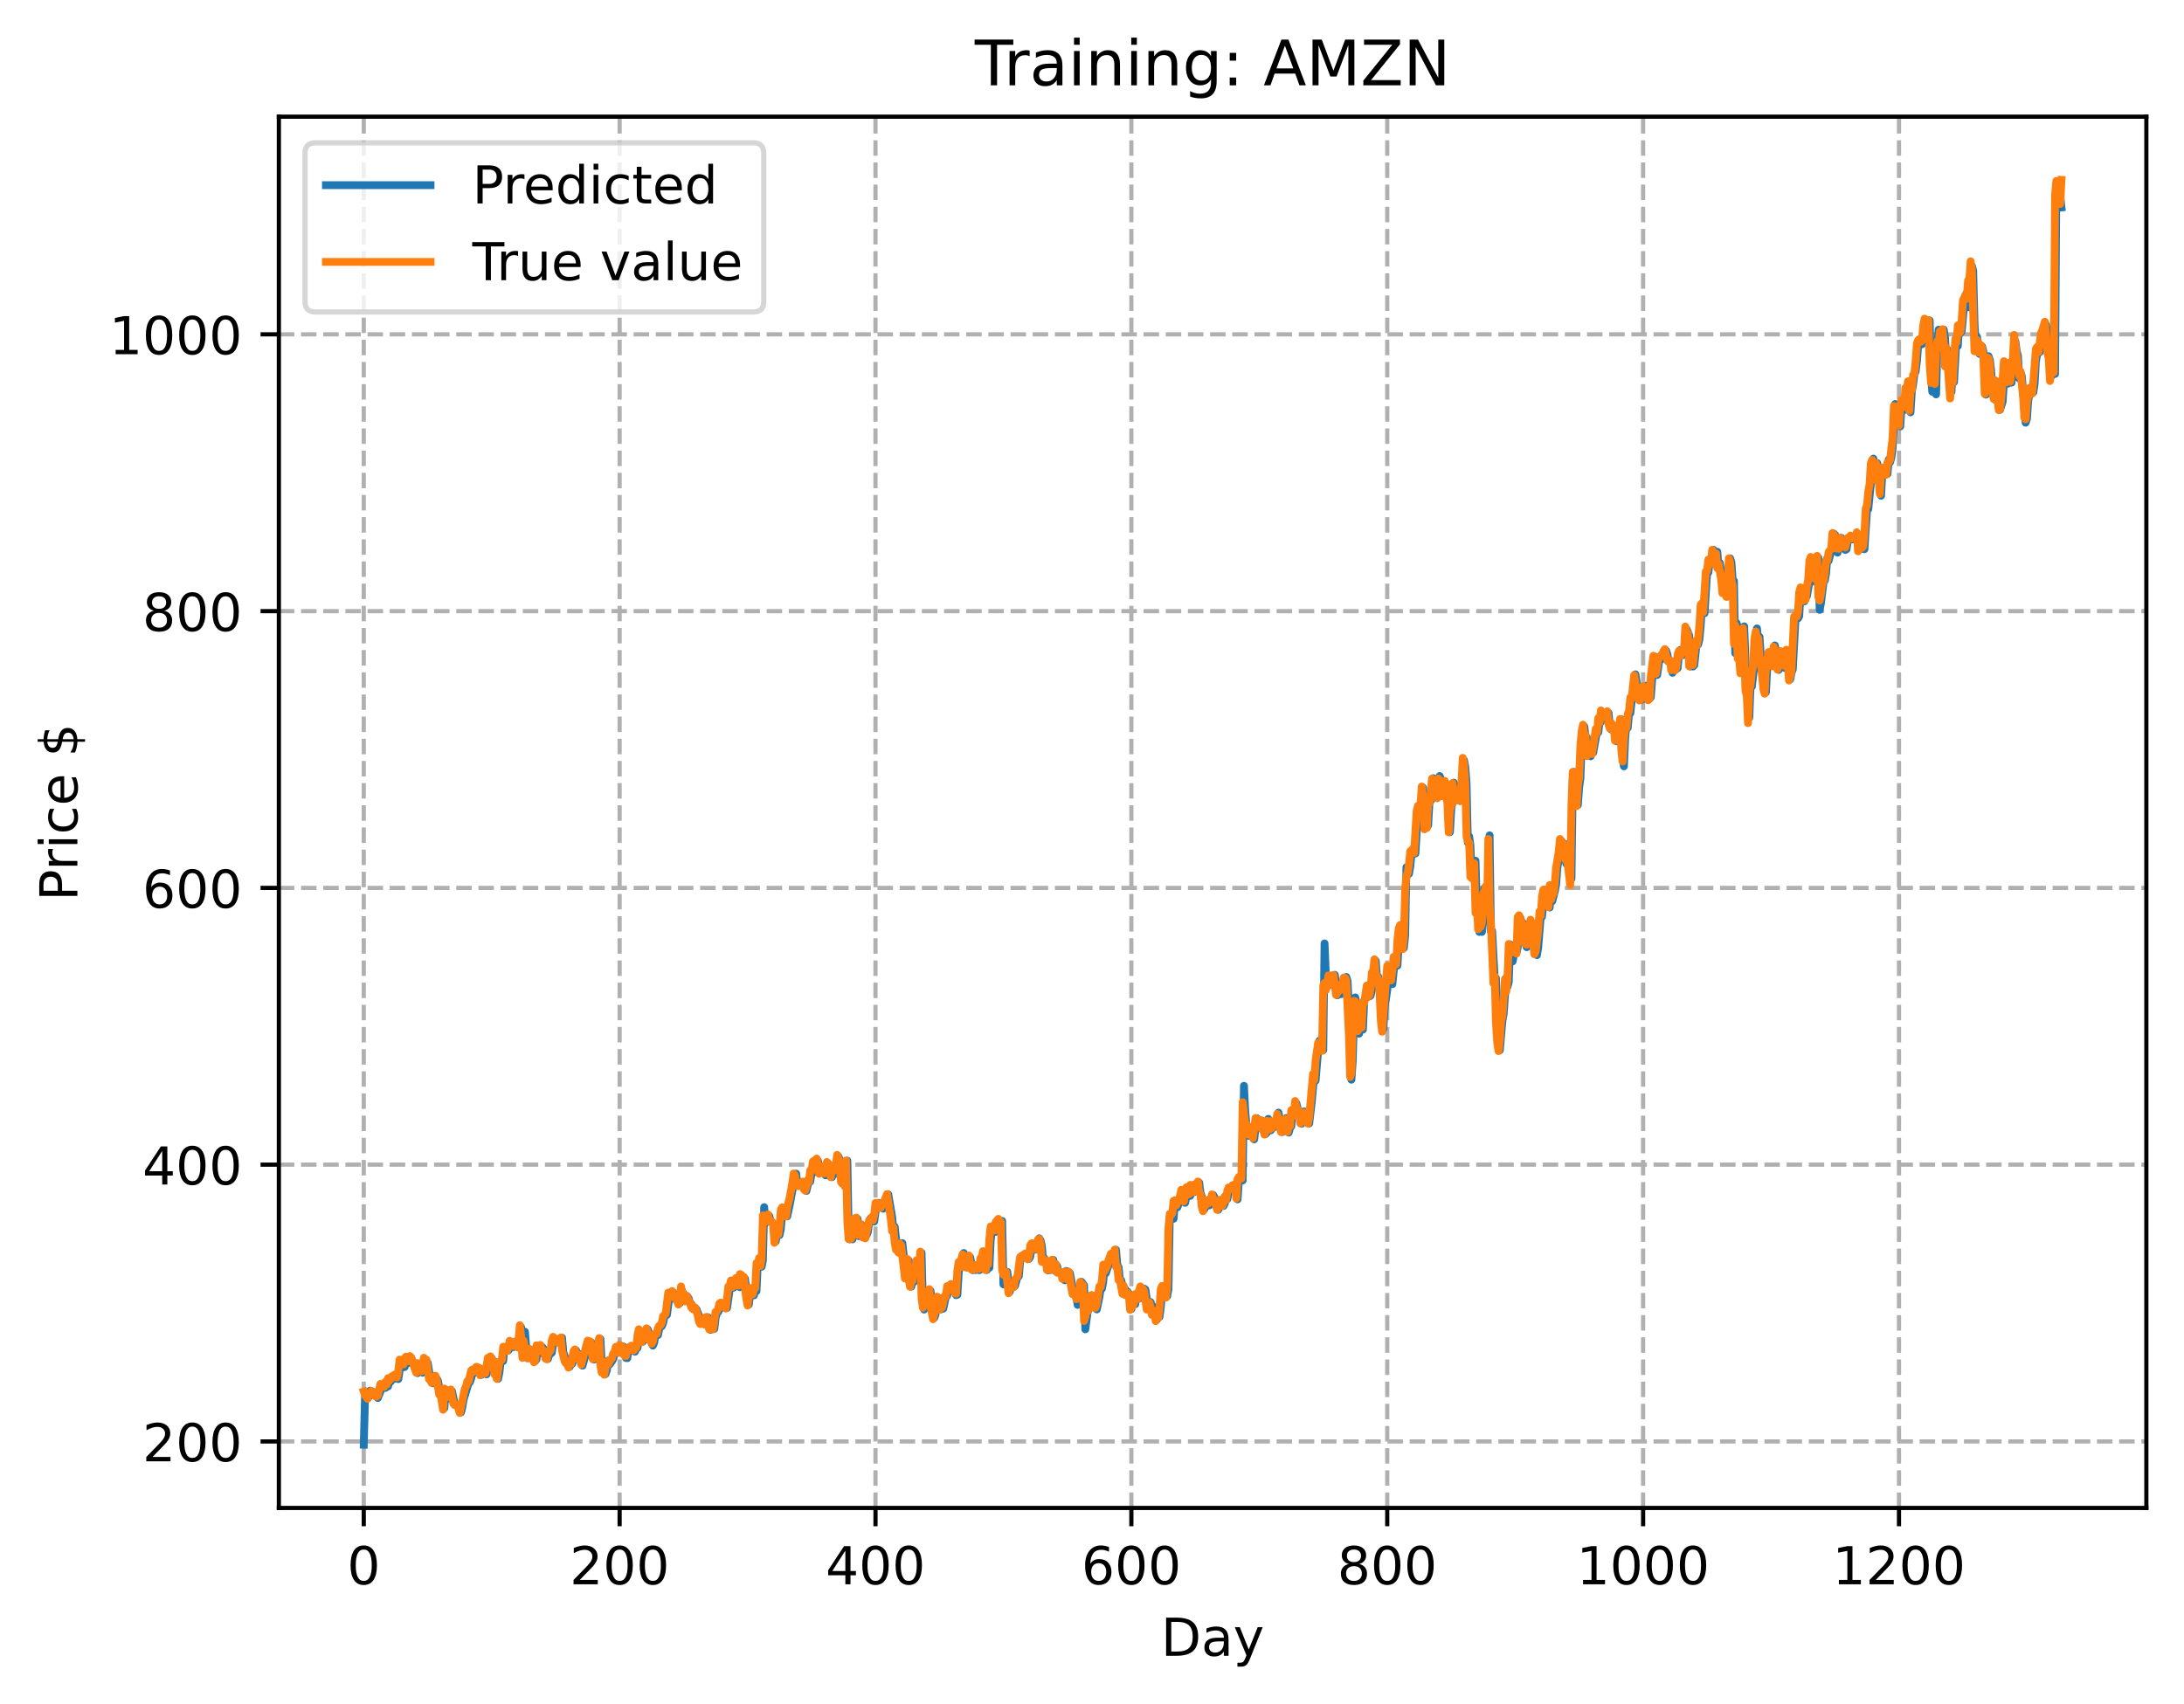 <?xml version="1.0" encoding="utf-8" standalone="no"?>
<!DOCTYPE svg PUBLIC "-//W3C//DTD SVG 1.1//EN"
  "http://www.w3.org/Graphics/SVG/1.1/DTD/svg11.dtd">
<!-- Created with matplotlib (https://matplotlib.org/) -->
<svg height="325.986pt" version="1.1" viewBox="0 0 417.648 325.986" width="417.648pt" xmlns="http://www.w3.org/2000/svg" xmlns:xlink="http://www.w3.org/1999/xlink">
 <defs>
  <style type="text/css">
*{stroke-linecap:butt;stroke-linejoin:round;}
  </style>
 </defs>
 <g id="figure_1">
  <g id="patch_1">
   <path d="M 0 325.986 
L 417.648 325.986 
L 417.648 0 
L 0 0 
z
" style="fill:#ffffff;"/>
  </g>
  <g id="axes_1">
   <g id="patch_2">
    <path d="M 53.328 288.43 
L 410.448 288.43 
L 410.448 22.318 
L 53.328 22.318 
z
" style="fill:#ffffff;"/>
   </g>
   <g id="matplotlib.axis_1">
    <g id="xtick_1">
     <g id="line2d_1">
      <path clip-path="url(#p3ea92f03a4)" d="M 69.561 288.43 
L 69.561 22.318 
" style="fill:none;stroke:#b0b0b0;stroke-dasharray:2.96,1.28;stroke-dashoffset:0;stroke-width:0.8;"/>
     </g>
     <g id="line2d_2">
      <defs>
       <path d="M 0 0 
L 0 3.5 
" id="m0cbcde471f" style="stroke:#000000;stroke-width:0.8;"/>
      </defs>
      <g>
       <use style="stroke:#000000;stroke-width:0.8;" x="69.561" xlink:href="#m0cbcde471f" y="288.43"/>
      </g>
     </g>
     <g id="text_1">
      <!-- 0 -->
      <defs>
       <path d="M 31.781 66.406 
Q 24.172 66.406 20.328 58.906 
Q 16.5 51.422 16.5 36.375 
Q 16.5 21.391 20.328 13.891 
Q 24.172 6.391 31.781 6.391 
Q 39.453 6.391 43.281 13.891 
Q 47.125 21.391 47.125 36.375 
Q 47.125 51.422 43.281 58.906 
Q 39.453 66.406 31.781 66.406 
z
M 31.781 74.219 
Q 44.047 74.219 50.516 64.516 
Q 56.984 54.828 56.984 36.375 
Q 56.984 17.969 50.516 8.266 
Q 44.047 -1.422 31.781 -1.422 
Q 19.531 -1.422 13.062 8.266 
Q 6.594 17.969 6.594 36.375 
Q 6.594 54.828 13.062 64.516 
Q 19.531 74.219 31.781 74.219 
z
" id="DejaVuSans-48"/>
      </defs>
      <g transform="translate(66.38 303.029)scale(0.1 -0.1)">
       <use xlink:href="#DejaVuSans-48"/>
      </g>
     </g>
    </g>
    <g id="xtick_2">
     <g id="line2d_3">
      <path clip-path="url(#p3ea92f03a4)" d="M 118.491 288.43 
L 118.491 22.318 
" style="fill:none;stroke:#b0b0b0;stroke-dasharray:2.96,1.28;stroke-dashoffset:0;stroke-width:0.8;"/>
     </g>
     <g id="line2d_4">
      <g>
       <use style="stroke:#000000;stroke-width:0.8;" x="118.491" xlink:href="#m0cbcde471f" y="288.43"/>
      </g>
     </g>
     <g id="text_2">
      <!-- 200 -->
      <defs>
       <path d="M 19.188 8.297 
L 53.609 8.297 
L 53.609 0 
L 7.328 0 
L 7.328 8.297 
Q 12.938 14.109 22.625 23.891 
Q 32.328 33.688 34.812 36.531 
Q 39.547 41.844 41.422 45.531 
Q 43.312 49.219 43.312 52.781 
Q 43.312 58.594 39.234 62.25 
Q 35.156 65.922 28.609 65.922 
Q 23.969 65.922 18.812 64.312 
Q 13.672 62.703 7.812 59.422 
L 7.812 69.391 
Q 13.766 71.781 18.938 73 
Q 24.125 74.219 28.422 74.219 
Q 39.75 74.219 46.484 68.547 
Q 53.219 62.891 53.219 53.422 
Q 53.219 48.922 51.531 44.891 
Q 49.859 40.875 45.406 35.406 
Q 44.188 33.984 37.641 27.219 
Q 31.109 20.453 19.188 8.297 
z
" id="DejaVuSans-50"/>
      </defs>
      <g transform="translate(108.948 303.029)scale(0.1 -0.1)">
       <use xlink:href="#DejaVuSans-50"/>
       <use x="63.623" xlink:href="#DejaVuSans-48"/>
       <use x="127.246" xlink:href="#DejaVuSans-48"/>
      </g>
     </g>
    </g>
    <g id="xtick_3">
     <g id="line2d_5">
      <path clip-path="url(#p3ea92f03a4)" d="M 167.422 288.43 
L 167.422 22.318 
" style="fill:none;stroke:#b0b0b0;stroke-dasharray:2.96,1.28;stroke-dashoffset:0;stroke-width:0.8;"/>
     </g>
     <g id="line2d_6">
      <g>
       <use style="stroke:#000000;stroke-width:0.8;" x="167.422" xlink:href="#m0cbcde471f" y="288.43"/>
      </g>
     </g>
     <g id="text_3">
      <!-- 400 -->
      <defs>
       <path d="M 37.797 64.312 
L 12.891 25.391 
L 37.797 25.391 
z
M 35.203 72.906 
L 47.609 72.906 
L 47.609 25.391 
L 58.016 25.391 
L 58.016 17.188 
L 47.609 17.188 
L 47.609 0 
L 37.797 0 
L 37.797 17.188 
L 4.891 17.188 
L 4.891 26.703 
z
" id="DejaVuSans-52"/>
      </defs>
      <g transform="translate(157.878 303.029)scale(0.1 -0.1)">
       <use xlink:href="#DejaVuSans-52"/>
       <use x="63.623" xlink:href="#DejaVuSans-48"/>
       <use x="127.246" xlink:href="#DejaVuSans-48"/>
      </g>
     </g>
    </g>
    <g id="xtick_4">
     <g id="line2d_7">
      <path clip-path="url(#p3ea92f03a4)" d="M 216.353 288.43 
L 216.353 22.318 
" style="fill:none;stroke:#b0b0b0;stroke-dasharray:2.96,1.28;stroke-dashoffset:0;stroke-width:0.8;"/>
     </g>
     <g id="line2d_8">
      <g>
       <use style="stroke:#000000;stroke-width:0.8;" x="216.353" xlink:href="#m0cbcde471f" y="288.43"/>
      </g>
     </g>
     <g id="text_4">
      <!-- 600 -->
      <defs>
       <path d="M 33.016 40.375 
Q 26.375 40.375 22.484 35.828 
Q 18.609 31.297 18.609 23.391 
Q 18.609 15.531 22.484 10.953 
Q 26.375 6.391 33.016 6.391 
Q 39.656 6.391 43.531 10.953 
Q 47.406 15.531 47.406 23.391 
Q 47.406 31.297 43.531 35.828 
Q 39.656 40.375 33.016 40.375 
z
M 52.594 71.297 
L 52.594 62.312 
Q 48.875 64.062 45.094 64.984 
Q 41.312 65.922 37.594 65.922 
Q 27.828 65.922 22.672 59.328 
Q 17.531 52.734 16.797 39.406 
Q 19.672 43.656 24.016 45.922 
Q 28.375 48.188 33.594 48.188 
Q 44.578 48.188 50.953 41.516 
Q 57.328 34.859 57.328 23.391 
Q 57.328 12.156 50.688 5.359 
Q 44.047 -1.422 33.016 -1.422 
Q 20.359 -1.422 13.672 8.266 
Q 6.984 17.969 6.984 36.375 
Q 6.984 53.656 15.188 63.938 
Q 23.391 74.219 37.203 74.219 
Q 40.922 74.219 44.703 73.484 
Q 48.484 72.75 52.594 71.297 
z
" id="DejaVuSans-54"/>
      </defs>
      <g transform="translate(206.809 303.029)scale(0.1 -0.1)">
       <use xlink:href="#DejaVuSans-54"/>
       <use x="63.623" xlink:href="#DejaVuSans-48"/>
       <use x="127.246" xlink:href="#DejaVuSans-48"/>
      </g>
     </g>
    </g>
    <g id="xtick_5">
     <g id="line2d_9">
      <path clip-path="url(#p3ea92f03a4)" d="M 265.283 288.43 
L 265.283 22.318 
" style="fill:none;stroke:#b0b0b0;stroke-dasharray:2.96,1.28;stroke-dashoffset:0;stroke-width:0.8;"/>
     </g>
     <g id="line2d_10">
      <g>
       <use style="stroke:#000000;stroke-width:0.8;" x="265.283" xlink:href="#m0cbcde471f" y="288.43"/>
      </g>
     </g>
     <g id="text_5">
      <!-- 800 -->
      <defs>
       <path d="M 31.781 34.625 
Q 24.75 34.625 20.719 30.859 
Q 16.703 27.094 16.703 20.516 
Q 16.703 13.922 20.719 10.156 
Q 24.75 6.391 31.781 6.391 
Q 38.812 6.391 42.859 10.172 
Q 46.922 13.969 46.922 20.516 
Q 46.922 27.094 42.891 30.859 
Q 38.875 34.625 31.781 34.625 
z
M 21.922 38.812 
Q 15.578 40.375 12.031 44.719 
Q 8.5 49.078 8.5 55.328 
Q 8.5 64.062 14.719 69.141 
Q 20.953 74.219 31.781 74.219 
Q 42.672 74.219 48.875 69.141 
Q 55.078 64.062 55.078 55.328 
Q 55.078 49.078 51.531 44.719 
Q 48 40.375 41.703 38.812 
Q 48.828 37.156 52.797 32.312 
Q 56.781 27.484 56.781 20.516 
Q 56.781 9.906 50.312 4.234 
Q 43.844 -1.422 31.781 -1.422 
Q 19.734 -1.422 13.25 4.234 
Q 6.781 9.906 6.781 20.516 
Q 6.781 27.484 10.781 32.312 
Q 14.797 37.156 21.922 38.812 
z
M 18.312 54.391 
Q 18.312 48.734 21.844 45.562 
Q 25.391 42.391 31.781 42.391 
Q 38.141 42.391 41.719 45.562 
Q 45.312 48.734 45.312 54.391 
Q 45.312 60.062 41.719 63.234 
Q 38.141 66.406 31.781 66.406 
Q 25.391 66.406 21.844 63.234 
Q 18.312 60.062 18.312 54.391 
z
" id="DejaVuSans-56"/>
      </defs>
      <g transform="translate(255.74 303.029)scale(0.1 -0.1)">
       <use xlink:href="#DejaVuSans-56"/>
       <use x="63.623" xlink:href="#DejaVuSans-48"/>
       <use x="127.246" xlink:href="#DejaVuSans-48"/>
      </g>
     </g>
    </g>
    <g id="xtick_6">
     <g id="line2d_11">
      <path clip-path="url(#p3ea92f03a4)" d="M 314.214 288.43 
L 314.214 22.318 
" style="fill:none;stroke:#b0b0b0;stroke-dasharray:2.96,1.28;stroke-dashoffset:0;stroke-width:0.8;"/>
     </g>
     <g id="line2d_12">
      <g>
       <use style="stroke:#000000;stroke-width:0.8;" x="314.214" xlink:href="#m0cbcde471f" y="288.43"/>
      </g>
     </g>
     <g id="text_6">
      <!-- 1000 -->
      <defs>
       <path d="M 12.406 8.297 
L 28.516 8.297 
L 28.516 63.922 
L 10.984 60.406 
L 10.984 69.391 
L 28.422 72.906 
L 38.281 72.906 
L 38.281 8.297 
L 54.391 8.297 
L 54.391 0 
L 12.406 0 
z
" id="DejaVuSans-49"/>
      </defs>
      <g transform="translate(301.489 303.029)scale(0.1 -0.1)">
       <use xlink:href="#DejaVuSans-49"/>
       <use x="63.623" xlink:href="#DejaVuSans-48"/>
       <use x="127.246" xlink:href="#DejaVuSans-48"/>
       <use x="190.869" xlink:href="#DejaVuSans-48"/>
      </g>
     </g>
    </g>
    <g id="xtick_7">
     <g id="line2d_13">
      <path clip-path="url(#p3ea92f03a4)" d="M 363.144 288.43 
L 363.144 22.318 
" style="fill:none;stroke:#b0b0b0;stroke-dasharray:2.96,1.28;stroke-dashoffset:0;stroke-width:0.8;"/>
     </g>
     <g id="line2d_14">
      <g>
       <use style="stroke:#000000;stroke-width:0.8;" x="363.144" xlink:href="#m0cbcde471f" y="288.43"/>
      </g>
     </g>
     <g id="text_7">
      <!-- 1200 -->
      <g transform="translate(350.419 303.029)scale(0.1 -0.1)">
       <use xlink:href="#DejaVuSans-49"/>
       <use x="63.623" xlink:href="#DejaVuSans-50"/>
       <use x="127.246" xlink:href="#DejaVuSans-48"/>
       <use x="190.869" xlink:href="#DejaVuSans-48"/>
      </g>
     </g>
    </g>
    <g id="text_8">
     <!-- Day -->
     <defs>
      <path d="M 19.672 64.797 
L 19.672 8.109 
L 31.594 8.109 
Q 46.688 8.109 53.688 14.938 
Q 60.688 21.781 60.688 36.531 
Q 60.688 51.172 53.688 57.984 
Q 46.688 64.797 31.594 64.797 
z
M 9.812 72.906 
L 30.078 72.906 
Q 51.266 72.906 61.172 64.094 
Q 71.094 55.281 71.094 36.531 
Q 71.094 17.672 61.125 8.828 
Q 51.172 0 30.078 0 
L 9.812 0 
z
" id="DejaVuSans-68"/>
      <path d="M 34.281 27.484 
Q 23.391 27.484 19.188 25 
Q 14.984 22.516 14.984 16.5 
Q 14.984 11.719 18.141 8.906 
Q 21.297 6.109 26.703 6.109 
Q 34.188 6.109 38.703 11.406 
Q 43.219 16.703 43.219 25.484 
L 43.219 27.484 
z
M 52.203 31.203 
L 52.203 0 
L 43.219 0 
L 43.219 8.297 
Q 40.141 3.328 35.547 0.953 
Q 30.953 -1.422 24.312 -1.422 
Q 15.922 -1.422 10.953 3.297 
Q 6 8.016 6 15.922 
Q 6 25.141 12.172 29.828 
Q 18.359 34.516 30.609 34.516 
L 43.219 34.516 
L 43.219 35.406 
Q 43.219 41.609 39.141 45 
Q 35.062 48.391 27.688 48.391 
Q 23 48.391 18.547 47.266 
Q 14.109 46.141 10.016 43.891 
L 10.016 52.203 
Q 14.938 54.109 19.578 55.047 
Q 24.219 56 28.609 56 
Q 40.484 56 46.344 49.844 
Q 52.203 43.703 52.203 31.203 
z
" id="DejaVuSans-97"/>
      <path d="M 32.172 -5.078 
Q 28.375 -14.844 24.75 -17.812 
Q 21.141 -20.797 15.094 -20.797 
L 7.906 -20.797 
L 7.906 -13.281 
L 13.188 -13.281 
Q 16.891 -13.281 18.938 -11.516 
Q 21 -9.766 23.484 -3.219 
L 25.094 0.875 
L 2.984 54.688 
L 12.5 54.688 
L 29.594 11.922 
L 46.688 54.688 
L 56.203 54.688 
z
" id="DejaVuSans-121"/>
     </defs>
     <g transform="translate(222.015 316.707)scale(0.1 -0.1)">
      <use xlink:href="#DejaVuSans-68"/>
      <use x="77.002" xlink:href="#DejaVuSans-97"/>
      <use x="138.281" xlink:href="#DejaVuSans-121"/>
     </g>
    </g>
   </g>
   <g id="matplotlib.axis_2">
    <g id="ytick_1">
     <g id="line2d_15">
      <path clip-path="url(#p3ea92f03a4)" d="M 53.328 275.712 
L 410.448 275.712 
" style="fill:none;stroke:#b0b0b0;stroke-dasharray:2.96,1.28;stroke-dashoffset:0;stroke-width:0.8;"/>
     </g>
     <g id="line2d_16">
      <defs>
       <path d="M 0 0 
L -3.5 0 
" id="m2579c47e88" style="stroke:#000000;stroke-width:0.8;"/>
      </defs>
      <g>
       <use style="stroke:#000000;stroke-width:0.8;" x="53.328" xlink:href="#m2579c47e88" y="275.712"/>
      </g>
     </g>
     <g id="text_9">
      <!-- 200 -->
      <g transform="translate(27.241 279.511)scale(0.1 -0.1)">
       <use xlink:href="#DejaVuSans-50"/>
       <use x="63.623" xlink:href="#DejaVuSans-48"/>
       <use x="127.246" xlink:href="#DejaVuSans-48"/>
      </g>
     </g>
    </g>
    <g id="ytick_2">
     <g id="line2d_17">
      <path clip-path="url(#p3ea92f03a4)" d="M 53.328 222.772 
L 410.448 222.772 
" style="fill:none;stroke:#b0b0b0;stroke-dasharray:2.96,1.28;stroke-dashoffset:0;stroke-width:0.8;"/>
     </g>
     <g id="line2d_18">
      <g>
       <use style="stroke:#000000;stroke-width:0.8;" x="53.328" xlink:href="#m2579c47e88" y="222.772"/>
      </g>
     </g>
     <g id="text_10">
      <!-- 400 -->
      <g transform="translate(27.241 226.571)scale(0.1 -0.1)">
       <use xlink:href="#DejaVuSans-52"/>
       <use x="63.623" xlink:href="#DejaVuSans-48"/>
       <use x="127.246" xlink:href="#DejaVuSans-48"/>
      </g>
     </g>
    </g>
    <g id="ytick_3">
     <g id="line2d_19">
      <path clip-path="url(#p3ea92f03a4)" d="M 53.328 169.833 
L 410.448 169.833 
" style="fill:none;stroke:#b0b0b0;stroke-dasharray:2.96,1.28;stroke-dashoffset:0;stroke-width:0.8;"/>
     </g>
     <g id="line2d_20">
      <g>
       <use style="stroke:#000000;stroke-width:0.8;" x="53.328" xlink:href="#m2579c47e88" y="169.833"/>
      </g>
     </g>
     <g id="text_11">
      <!-- 600 -->
      <g transform="translate(27.241 173.632)scale(0.1 -0.1)">
       <use xlink:href="#DejaVuSans-54"/>
       <use x="63.623" xlink:href="#DejaVuSans-48"/>
       <use x="127.246" xlink:href="#DejaVuSans-48"/>
      </g>
     </g>
    </g>
    <g id="ytick_4">
     <g id="line2d_21">
      <path clip-path="url(#p3ea92f03a4)" d="M 53.328 116.894 
L 410.448 116.894 
" style="fill:none;stroke:#b0b0b0;stroke-dasharray:2.96,1.28;stroke-dashoffset:0;stroke-width:0.8;"/>
     </g>
     <g id="line2d_22">
      <g>
       <use style="stroke:#000000;stroke-width:0.8;" x="53.328" xlink:href="#m2579c47e88" y="116.894"/>
      </g>
     </g>
     <g id="text_12">
      <!-- 800 -->
      <g transform="translate(27.241 120.693)scale(0.1 -0.1)">
       <use xlink:href="#DejaVuSans-56"/>
       <use x="63.623" xlink:href="#DejaVuSans-48"/>
       <use x="127.246" xlink:href="#DejaVuSans-48"/>
      </g>
     </g>
    </g>
    <g id="ytick_5">
     <g id="line2d_23">
      <path clip-path="url(#p3ea92f03a4)" d="M 53.328 63.954 
L 410.448 63.954 
" style="fill:none;stroke:#b0b0b0;stroke-dasharray:2.96,1.28;stroke-dashoffset:0;stroke-width:0.8;"/>
     </g>
     <g id="line2d_24">
      <g>
       <use style="stroke:#000000;stroke-width:0.8;" x="53.328" xlink:href="#m2579c47e88" y="63.954"/>
      </g>
     </g>
     <g id="text_13">
      <!-- 1000 -->
      <g transform="translate(20.878 67.753)scale(0.1 -0.1)">
       <use xlink:href="#DejaVuSans-49"/>
       <use x="63.623" xlink:href="#DejaVuSans-48"/>
       <use x="127.246" xlink:href="#DejaVuSans-48"/>
       <use x="190.869" xlink:href="#DejaVuSans-48"/>
      </g>
     </g>
    </g>
    <g id="text_14">
     <!-- Price $ -->
     <defs>
      <path d="M 19.672 64.797 
L 19.672 37.406 
L 32.078 37.406 
Q 38.969 37.406 42.719 40.969 
Q 46.484 44.531 46.484 51.125 
Q 46.484 57.672 42.719 61.234 
Q 38.969 64.797 32.078 64.797 
z
M 9.812 72.906 
L 32.078 72.906 
Q 44.344 72.906 50.609 67.359 
Q 56.891 61.812 56.891 51.125 
Q 56.891 40.328 50.609 34.812 
Q 44.344 29.297 32.078 29.297 
L 19.672 29.297 
L 19.672 0 
L 9.812 0 
z
" id="DejaVuSans-80"/>
      <path d="M 41.109 46.297 
Q 39.594 47.172 37.812 47.578 
Q 36.031 48 33.891 48 
Q 26.266 48 22.188 43.047 
Q 18.109 38.094 18.109 28.812 
L 18.109 0 
L 9.078 0 
L 9.078 54.688 
L 18.109 54.688 
L 18.109 46.188 
Q 20.953 51.172 25.484 53.578 
Q 30.031 56 36.531 56 
Q 37.453 56 38.578 55.875 
Q 39.703 55.766 41.062 55.516 
z
" id="DejaVuSans-114"/>
      <path d="M 9.422 54.688 
L 18.406 54.688 
L 18.406 0 
L 9.422 0 
z
M 9.422 75.984 
L 18.406 75.984 
L 18.406 64.594 
L 9.422 64.594 
z
" id="DejaVuSans-105"/>
      <path d="M 48.781 52.594 
L 48.781 44.188 
Q 44.969 46.297 41.141 47.344 
Q 37.312 48.391 33.406 48.391 
Q 24.656 48.391 19.812 42.844 
Q 14.984 37.312 14.984 27.297 
Q 14.984 17.281 19.812 11.734 
Q 24.656 6.203 33.406 6.203 
Q 37.312 6.203 41.141 7.25 
Q 44.969 8.297 48.781 10.406 
L 48.781 2.094 
Q 45.016 0.344 40.984 -0.531 
Q 36.969 -1.422 32.422 -1.422 
Q 20.062 -1.422 12.781 6.344 
Q 5.516 14.109 5.516 27.297 
Q 5.516 40.672 12.859 48.328 
Q 20.219 56 33.016 56 
Q 37.156 56 41.109 55.141 
Q 45.062 54.297 48.781 52.594 
z
" id="DejaVuSans-99"/>
      <path d="M 56.203 29.594 
L 56.203 25.203 
L 14.891 25.203 
Q 15.484 15.922 20.484 11.062 
Q 25.484 6.203 34.422 6.203 
Q 39.594 6.203 44.453 7.469 
Q 49.312 8.734 54.109 11.281 
L 54.109 2.781 
Q 49.266 0.734 44.188 -0.344 
Q 39.109 -1.422 33.891 -1.422 
Q 20.797 -1.422 13.156 6.188 
Q 5.516 13.812 5.516 26.812 
Q 5.516 40.234 12.766 48.109 
Q 20.016 56 32.328 56 
Q 43.359 56 49.781 48.891 
Q 56.203 41.797 56.203 29.594 
z
M 47.219 32.234 
Q 47.125 39.594 43.094 43.984 
Q 39.062 48.391 32.422 48.391 
Q 24.906 48.391 20.391 44.141 
Q 15.875 39.891 15.188 32.172 
z
" id="DejaVuSans-101"/>
      <path id="DejaVuSans-32"/>
      <path d="M 33.797 -14.703 
L 28.906 -14.703 
L 28.859 0 
Q 23.734 0.094 18.609 1.188 
Q 13.484 2.297 8.297 4.5 
L 8.297 13.281 
Q 13.281 10.156 18.375 8.562 
Q 23.484 6.984 28.906 6.938 
L 28.906 29.203 
Q 18.109 30.953 13.203 35.156 
Q 8.297 39.359 8.297 46.688 
Q 8.297 54.641 13.625 59.219 
Q 18.953 63.812 28.906 64.5 
L 28.906 75.984 
L 33.797 75.984 
L 33.797 64.656 
Q 38.328 64.453 42.578 63.688 
Q 46.828 62.938 50.875 61.625 
L 50.875 53.078 
Q 46.828 55.125 42.547 56.25 
Q 38.281 57.375 33.797 57.562 
L 33.797 36.719 
Q 44.875 35.016 50.094 30.609 
Q 55.328 26.219 55.328 18.609 
Q 55.328 10.359 49.781 5.594 
Q 44.234 0.828 33.797 0.094 
z
M 28.906 37.594 
L 28.906 57.625 
Q 23.25 56.984 20.266 54.391 
Q 17.281 51.812 17.281 47.516 
Q 17.281 43.312 20.031 40.969 
Q 22.797 38.625 28.906 37.594 
z
M 33.797 28.219 
L 33.797 7.078 
Q 39.984 7.906 43.141 10.594 
Q 46.297 13.281 46.297 17.672 
Q 46.297 21.969 43.281 24.5 
Q 40.281 27.047 33.797 28.219 
z
" id="DejaVuSans-36"/>
     </defs>
     <g transform="translate(14.798 172.342)rotate(-90)scale(0.1 -0.1)">
      <use xlink:href="#DejaVuSans-80"/>
      <use x="58.553" xlink:href="#DejaVuSans-114"/>
      <use x="99.666" xlink:href="#DejaVuSans-105"/>
      <use x="127.449" xlink:href="#DejaVuSans-99"/>
      <use x="182.43" xlink:href="#DejaVuSans-101"/>
      <use x="243.953" xlink:href="#DejaVuSans-32"/>
      <use x="275.74" xlink:href="#DejaVuSans-36"/>
     </g>
    </g>
   </g>
   <g id="line2d_25">
    <path clip-path="url(#p3ea92f03a4)" d="M 69.561 276.334 
L 69.806 267.224 
L 70.05 266.584 
L 70.295 266.793 
L 70.539 267.188 
L 70.784 265.978 
L 71.029 266.572 
L 71.273 266.17 
L 71.518 266.706 
L 72.252 267.403 
L 72.741 266.192 
L 72.986 265.227 
L 73.231 265.186 
L 73.475 265.483 
L 73.72 265.467 
L 73.965 264.607 
L 74.209 265.191 
L 74.454 264.036 
L 74.699 264.296 
L 75.188 263.629 
L 75.433 263.732 
L 75.677 263.251 
L 75.922 263.406 
L 76.166 263.787 
L 76.656 260.645 
L 77.145 261.514 
L 77.39 261.467 
L 77.634 260.359 
L 77.879 259.843 
L 78.124 260.695 
L 78.368 260.489 
L 78.613 259.709 
L 79.102 260.781 
L 79.347 261.716 
L 79.592 261.799 
L 79.836 262.652 
L 80.081 261.082 
L 80.57 262.239 
L 80.815 262.562 
L 81.304 260.221 
L 81.549 260.625 
L 81.794 260.663 
L 82.283 263.643 
L 82.527 263.912 
L 82.772 264.592 
L 83.017 264.419 
L 83.261 264.468 
L 83.506 263.687 
L 83.751 264.11 
L 84.24 266.853 
L 84.485 266.962 
L 84.974 269.338 
L 85.219 265.831 
L 85.463 267.438 
L 85.708 267.53 
L 85.953 267.011 
L 86.197 266.955 
L 86.442 266.109 
L 86.931 268.421 
L 87.176 268.716 
L 87.665 268.755 
L 88.154 270.171 
L 88.399 269.218 
L 88.644 267.751 
L 89.622 264.486 
L 89.867 264.369 
L 90.112 263.616 
L 90.356 262.434 
L 90.601 262.404 
L 90.846 262.554 
L 91.335 261.734 
L 91.58 261.995 
L 91.824 261.807 
L 92.069 262.968 
L 92.314 262.403 
L 92.558 262.173 
L 92.803 262.378 
L 93.048 262.878 
L 93.292 261.839 
L 93.537 260.05 
L 93.781 260.418 
L 94.026 259.803 
L 94.271 261.099 
L 94.515 260.373 
L 94.76 262.648 
L 95.249 263.744 
L 95.494 262.574 
L 95.739 260.532 
L 95.983 260.307 
L 96.228 260.33 
L 96.473 257.658 
L 96.717 258.334 
L 96.962 258.033 
L 97.207 258.318 
L 97.451 257.972 
L 97.696 256.798 
L 97.941 257.03 
L 98.185 257.666 
L 98.675 256.722 
L 99.164 257.752 
L 99.409 256.285 
L 99.653 253.862 
L 99.898 255.64 
L 100.142 259.337 
L 100.387 254.731 
L 100.632 257.773 
L 100.876 258.252 
L 101.121 259.77 
L 101.366 258.102 
L 101.61 259.314 
L 101.855 259.888 
L 102.1 259.235 
L 102.344 260.32 
L 102.589 260.024 
L 102.834 257.411 
L 103.078 257.799 
L 103.323 258.81 
L 103.568 257.571 
L 103.812 257.778 
L 104.302 258.584 
L 104.546 259.539 
L 104.791 259.92 
L 105.036 259.103 
L 105.525 258.739 
L 105.769 256.911 
L 106.014 256.123 
L 106.259 256.384 
L 106.748 256.266 
L 106.993 256.815 
L 107.482 255.875 
L 107.727 258.665 
L 107.971 259.352 
L 108.216 260.472 
L 108.461 260.775 
L 108.705 260.566 
L 108.95 261.443 
L 109.195 260.764 
L 109.439 260.844 
L 110.173 258.317 
L 110.418 259.232 
L 110.663 258.927 
L 110.907 259.881 
L 111.152 260.208 
L 111.397 261.219 
L 112.62 256.906 
L 112.864 257.85 
L 113.109 256.796 
L 113.598 260.058 
L 113.843 259.882 
L 114.088 259.237 
L 114.332 257.758 
L 114.577 257.602 
L 114.822 256.118 
L 115.066 261.036 
L 115.311 262.12 
L 115.556 261.563 
L 115.8 262.829 
L 116.045 262.095 
L 116.29 260.243 
L 116.534 261.027 
L 117.024 260.357 
L 117.268 259.935 
L 117.513 259.022 
L 117.757 258.799 
L 118.002 257.921 
L 118.491 258.739 
L 118.736 257.482 
L 118.981 257.921 
L 119.225 257.551 
L 119.47 259.182 
L 119.715 259.757 
L 119.959 259.782 
L 120.204 257.743 
L 120.449 258.504 
L 120.693 258.188 
L 120.938 257.577 
L 121.183 258.32 
L 121.427 258.549 
L 121.672 257.946 
L 121.917 257.822 
L 122.161 255.557 
L 122.406 254.678 
L 122.651 256.401 
L 122.895 256.653 
L 123.14 255.96 
L 123.385 256.211 
L 123.874 254.278 
L 124.118 255.047 
L 124.363 256.39 
L 124.608 256.446 
L 124.852 257.376 
L 125.097 256.806 
L 125.342 255.221 
L 125.586 255.388 
L 125.831 255.362 
L 126.076 254.142 
L 126.32 253.804 
L 126.565 253.659 
L 126.81 253.047 
L 127.054 251.894 
L 127.299 251.607 
L 127.544 251.497 
L 128.033 247.736 
L 128.278 247.785 
L 128.522 247.613 
L 128.767 247.233 
L 129.012 248.439 
L 129.501 248.049 
L 129.745 248.96 
L 129.99 249.275 
L 130.235 248.673 
L 130.479 246.993 
L 130.969 248.449 
L 131.213 248.694 
L 131.458 247.986 
L 131.703 248.367 
L 131.947 249.303 
L 132.192 249.4 
L 132.437 250.18 
L 132.681 250.447 
L 132.926 250.144 
L 133.171 250.391 
L 133.66 251.652 
L 133.905 253.073 
L 134.149 253.184 
L 134.394 253.088 
L 134.639 252.655 
L 134.883 253.331 
L 135.128 252.271 
L 135.373 251.954 
L 135.617 252.774 
L 135.862 254.369 
L 136.106 254.181 
L 136.351 253.552 
L 136.596 254.193 
L 136.84 252.126 
L 137.085 251.18 
L 137.33 250.961 
L 137.574 250.509 
L 137.819 249.513 
L 138.064 249.383 
L 138.798 249.898 
L 139.042 250.165 
L 139.532 246.642 
L 139.776 246.322 
L 140.021 245.131 
L 140.266 246.317 
L 140.51 245.63 
L 140.755 245.841 
L 141 244.593 
L 141.489 246.213 
L 141.733 244.065 
L 141.978 244.274 
L 142.223 245.382 
L 142.467 244.597 
L 142.957 248.256 
L 143.201 249.532 
L 143.446 247.56 
L 143.691 246.704 
L 143.935 246.846 
L 144.18 247.765 
L 144.425 246.659 
L 144.669 246.951 
L 144.914 241.498 
L 145.159 242.372 
L 145.403 240.842 
L 145.648 242.297 
L 145.893 241.048 
L 146.137 230.897 
L 146.382 233.939 
L 146.627 233.223 
L 146.871 233.327 
L 147.116 232.602 
L 147.361 233.62 
L 148.094 234.209 
L 148.339 237.464 
L 148.828 235.055 
L 149.073 236.238 
L 149.318 235.11 
L 149.562 231.965 
L 149.807 231.199 
L 150.541 232.664 
L 151.03 230.378 
L 151.764 226.51 
L 152.009 224.721 
L 152.254 224.483 
L 152.498 226.824 
L 152.743 226.667 
L 152.988 226.757 
L 153.232 226.375 
L 153.477 226.576 
L 153.721 226.316 
L 153.966 227.344 
L 154.211 227.793 
L 154.7 225.683 
L 154.945 226.014 
L 155.189 224.407 
L 155.434 224.373 
L 155.679 222.648 
L 155.923 222.344 
L 156.168 223.157 
L 156.413 222.061 
L 156.902 224.33 
L 157.147 223.311 
L 157.391 223.714 
L 157.636 223.815 
L 157.881 224.812 
L 158.37 222.683 
L 158.615 222.842 
L 158.859 223.58 
L 159.104 225.157 
L 159.349 223.604 
L 159.593 223.912 
L 159.838 224.495 
L 160.082 223.336 
L 160.327 221.197 
L 160.572 221.779 
L 160.816 223.147 
L 161.061 225.939 
L 161.306 226.063 
L 161.55 224.388 
L 161.795 227.076 
L 162.04 222.011 
L 162.284 235.309 
L 162.529 237.054 
L 162.774 235.933 
L 163.018 237.054 
L 163.508 233.34 
L 163.997 233.157 
L 164.242 236.445 
L 164.486 234.578 
L 164.731 234.232 
L 165.22 236.591 
L 165.465 236.169 
L 165.709 236.246 
L 165.954 235.686 
L 166.199 233.892 
L 166.443 233.092 
L 166.688 233.677 
L 166.933 232.785 
L 167.177 233.652 
L 167.667 230.166 
L 167.911 230.071 
L 168.156 230.162 
L 168.401 230.669 
L 168.645 230.842 
L 168.89 231.193 
L 169.135 229.752 
L 169.624 229.242 
L 169.869 228.462 
L 170.603 232.75 
L 170.847 235.332 
L 171.092 234.638 
L 171.581 239.108 
L 171.826 238.697 
L 172.07 238.993 
L 172.315 237.975 
L 172.56 237.782 
L 173.294 244.441 
L 173.538 242.065 
L 173.783 241.119 
L 174.028 244.506 
L 174.272 246.104 
L 174.517 244.499 
L 174.762 245.195 
L 175.006 242.936 
L 175.251 242.981 
L 175.496 241.458 
L 175.74 241.198 
L 175.985 242.245 
L 176.23 239.625 
L 176.474 249.248 
L 176.719 250.484 
L 177.453 247.358 
L 177.697 246.965 
L 177.942 246.873 
L 178.431 251.295 
L 178.676 252.06 
L 178.921 251.358 
L 179.165 248.605 
L 179.41 248.225 
L 179.655 249.858 
L 179.899 250.462 
L 180.144 250.309 
L 180.389 250.311 
L 180.878 247.975 
L 181.123 247.851 
L 181.367 246.355 
L 181.857 246.58 
L 182.101 246.001 
L 182.346 246.081 
L 182.835 247.73 
L 183.08 247.653 
L 183.325 243.564 
L 183.569 241.751 
L 183.814 241.892 
L 184.303 239.672 
L 184.548 242.057 
L 184.792 242.411 
L 185.037 242.142 
L 185.282 242.273 
L 185.526 240.473 
L 186.016 242.947 
L 186.26 242.586 
L 186.505 242.946 
L 186.75 242.548 
L 186.994 242.635 
L 187.239 242.957 
L 187.484 242.827 
L 187.728 241.102 
L 187.973 240.699 
L 188.218 239.623 
L 188.462 240.569 
L 188.707 242.922 
L 188.952 241.555 
L 189.196 242.493 
L 189.441 237.352 
L 189.685 235.306 
L 189.93 235.638 
L 190.175 234.887 
L 190.419 235.62 
L 190.664 234.045 
L 190.909 233.673 
L 191.153 233.706 
L 191.398 234.071 
L 191.643 233.536 
L 191.887 245.661 
L 192.132 244.187 
L 192.621 243.26 
L 193.111 247.066 
L 193.355 245.421 
L 193.6 245.79 
L 193.845 245.709 
L 194.089 245.943 
L 194.579 244.256 
L 194.823 244.119 
L 195.068 241.478 
L 195.312 240.278 
L 195.557 240.583 
L 195.802 239.994 
L 196.291 239.85 
L 196.78 240.784 
L 197.025 240.357 
L 197.27 238.208 
L 197.514 237.868 
L 197.759 238.899 
L 198.004 239.029 
L 198.248 238.242 
L 198.493 239.015 
L 198.738 236.855 
L 198.982 237.244 
L 199.227 238.253 
L 199.472 241.117 
L 199.716 240.683 
L 200.206 241.298 
L 200.45 242.993 
L 200.695 242.199 
L 200.94 242.92 
L 201.184 242.711 
L 201.429 240.986 
L 201.673 242.997 
L 201.918 243.1 
L 202.163 242.188 
L 202.407 243.397 
L 203.141 243.718 
L 203.386 244.6 
L 203.631 244.887 
L 203.875 243.107 
L 204.12 243.186 
L 204.365 244.851 
L 204.609 243.52 
L 205.343 247.484 
L 205.588 246.888 
L 205.833 247.985 
L 206.077 249.595 
L 206.322 247.966 
L 206.567 247.934 
L 206.811 245.175 
L 207.3 245.839 
L 207.545 254.268 
L 208.034 250.589 
L 208.279 250.392 
L 208.524 249.844 
L 208.768 247.771 
L 209.013 247.946 
L 209.258 248.773 
L 209.502 250.197 
L 209.747 250.458 
L 210.236 248.107 
L 210.481 246.464 
L 210.726 246.489 
L 210.97 245.195 
L 211.215 242.116 
L 211.46 243.545 
L 211.949 242.114 
L 212.194 241.617 
L 212.438 240.304 
L 212.683 239.743 
L 212.928 240.057 
L 213.172 240.65 
L 213.417 239.058 
L 213.661 241.938 
L 213.906 242.358 
L 214.151 244.717 
L 214.395 244.855 
L 214.64 245.84 
L 214.885 247.33 
L 215.129 246.517 
L 215.374 247.675 
L 215.619 247.048 
L 216.108 247.76 
L 216.353 250.383 
L 216.597 249.611 
L 217.087 249.477 
L 217.331 247.605 
L 217.576 247.677 
L 217.821 248.395 
L 218.065 246.923 
L 218.31 246.339 
L 218.555 246.549 
L 218.799 246.477 
L 219.044 246.68 
L 219.533 250.257 
L 220.022 249.046 
L 220.267 249.846 
L 220.512 251.34 
L 220.756 250.025 
L 221.246 252.397 
L 221.49 251.938 
L 221.735 251.897 
L 221.98 250.001 
L 222.224 246.684 
L 222.469 246.319 
L 222.958 247.852 
L 223.203 247.935 
L 223.448 246.566 
L 223.692 232.885 
L 223.937 233.046 
L 224.426 233.124 
L 224.671 230.017 
L 224.916 229.866 
L 225.16 230.926 
L 226.139 227.923 
L 226.383 229.598 
L 226.628 230.068 
L 227.117 227.694 
L 227.607 228.738 
L 227.851 227.229 
L 228.096 227.039 
L 228.341 228.028 
L 228.585 226.968 
L 229.075 227.333 
L 229.319 226.205 
L 229.564 228.088 
L 229.809 228.854 
L 230.053 230.809 
L 230.298 231.318 
L 230.543 229.642 
L 230.787 230.695 
L 231.032 230.2 
L 231.276 230.554 
L 231.521 229.928 
L 231.766 229.875 
L 232.01 228.581 
L 232.744 230.062 
L 232.989 231.391 
L 233.234 230.725 
L 233.478 229.556 
L 233.723 229.95 
L 233.968 230.676 
L 234.212 230.218 
L 234.457 229.24 
L 234.702 229.363 
L 234.946 228.005 
L 235.191 227.35 
L 235.436 227.226 
L 235.68 227.444 
L 235.925 226.866 
L 236.17 227.242 
L 236.414 226.711 
L 236.659 229.409 
L 236.904 225.921 
L 237.148 225.519 
L 237.393 225.811 
L 237.637 225.789 
L 237.882 207.69 
L 238.127 212.605 
L 238.371 215.272 
L 238.616 215.417 
L 238.861 217.272 
L 239.105 217.181 
L 239.35 216.595 
L 239.839 217.93 
L 240.329 213.886 
L 240.573 214.174 
L 241.063 215.717 
L 241.307 214.363 
L 241.552 216.189 
L 241.797 216.404 
L 242.041 216.908 
L 242.286 216.6 
L 242.531 214.013 
L 243.02 216.194 
L 243.264 214.568 
L 243.509 215.706 
L 243.998 214.617 
L 244.243 214.774 
L 244.488 212.822 
L 244.977 215.561 
L 245.222 216.521 
L 245.466 216.281 
L 245.711 214.705 
L 245.956 213.862 
L 246.2 214.896 
L 246.445 216.641 
L 246.69 215.737 
L 246.934 215.443 
L 247.179 212.514 
L 247.424 213.32 
L 247.668 213.145 
L 247.913 211.031 
L 248.158 212.064 
L 248.402 212.495 
L 248.647 212.613 
L 248.892 214.942 
L 249.381 212.591 
L 249.625 213.113 
L 249.87 213.364 
L 250.115 213.801 
L 250.359 214.893 
L 250.849 210.787 
L 251.338 205.228 
L 251.583 206.703 
L 252.072 200.84 
L 252.317 199.054 
L 252.561 199.748 
L 252.806 199.769 
L 253.051 200.863 
L 253.295 180.459 
L 253.54 186.361 
L 253.785 188.654 
L 254.029 188.518 
L 254.274 186.97 
L 254.519 186.613 
L 254.763 187.201 
L 255.008 188.318 
L 255.252 186.459 
L 255.497 188.033 
L 255.742 190.38 
L 255.986 189.392 
L 256.231 189.119 
L 256.476 190.153 
L 256.72 188.711 
L 257.454 186.867 
L 257.699 187.682 
L 258.188 198.008 
L 258.433 206.517 
L 258.678 202.959 
L 258.922 194.614 
L 259.167 190.778 
L 259.656 193.116 
L 259.901 197.716 
L 260.146 193.533 
L 260.39 194.608 
L 260.635 196.941 
L 260.88 191.422 
L 261.124 190.872 
L 261.369 190.789 
L 261.613 189.002 
L 261.858 190.601 
L 262.103 190.435 
L 262.347 189.351 
L 262.592 186.255 
L 262.837 186.18 
L 263.081 183.79 
L 263.326 187.021 
L 263.571 186.822 
L 263.815 188.343 
L 264.06 189.137 
L 264.305 195.482 
L 264.549 196.807 
L 264.794 192.733 
L 265.283 189.347 
L 265.528 185.189 
L 265.773 186.122 
L 266.017 185.686 
L 266.262 188.245 
L 266.751 183.522 
L 266.996 183.848 
L 267.24 184.689 
L 267.485 180.169 
L 267.73 178.174 
L 267.974 177.4 
L 268.219 180.247 
L 268.464 181.329 
L 268.708 178.942 
L 268.953 165.877 
L 269.198 167.288 
L 269.442 167.134 
L 269.687 165.738 
L 269.932 163.202 
L 270.176 162.816 
L 270.666 163.26 
L 271.155 155.321 
L 271.4 155.022 
L 271.644 155.491 
L 271.889 155.215 
L 272.134 150.656 
L 272.378 152.573 
L 272.623 158.106 
L 272.868 158.075 
L 273.112 157.871 
L 273.357 153.328 
L 273.601 153.191 
L 273.846 152.061 
L 274.091 148.842 
L 274.335 151.784 
L 274.58 150.095 
L 274.825 149.878 
L 275.069 151.752 
L 275.314 148.44 
L 275.559 149.104 
L 275.803 151.925 
L 276.048 150.924 
L 276.293 151.282 
L 276.537 150.428 
L 276.782 152.882 
L 277.027 153.097 
L 277.271 159.18 
L 277.516 154.833 
L 277.761 153.398 
L 278.005 149.693 
L 278.25 150.428 
L 278.495 152.458 
L 278.739 152.418 
L 278.984 152.673 
L 279.228 153.185 
L 279.473 153.102 
L 279.718 150.227 
L 279.962 145.41 
L 280.207 146.709 
L 280.452 149.855 
L 280.696 161.163 
L 280.941 159.975 
L 281.186 161.68 
L 281.43 167.853 
L 282.164 164.641 
L 282.409 173.341 
L 282.654 171.518 
L 282.898 178.252 
L 283.143 176.034 
L 283.388 178.256 
L 283.632 176.238 
L 283.877 169.886 
L 284.122 170.274 
L 284.366 169.476 
L 284.611 173.937 
L 284.856 159.783 
L 285.1 178.13 
L 285.345 178.082 
L 285.834 187.29 
L 286.079 187.125 
L 286.568 200.538 
L 286.813 200.889 
L 287.302 195.262 
L 287.547 193.945 
L 288.036 187.05 
L 288.281 188.729 
L 288.525 187.825 
L 288.77 180.637 
L 289.015 183.12 
L 289.259 183.888 
L 289.749 181.416 
L 289.993 182.212 
L 290.238 181.189 
L 290.483 176.067 
L 290.727 175.548 
L 290.972 176.366 
L 291.216 176.535 
L 291.461 179.918 
L 291.706 180.31 
L 291.95 181.172 
L 292.195 180.632 
L 292.44 177.893 
L 292.929 176.507 
L 293.174 176.634 
L 293.418 180.675 
L 293.663 182.338 
L 293.908 182.693 
L 294.152 181.248 
L 294.642 175.101 
L 294.886 175.339 
L 295.376 170.251 
L 295.62 171.351 
L 295.865 170.996 
L 296.11 171.591 
L 296.354 173.582 
L 296.599 169.685 
L 296.843 172.37 
L 297.333 170.469 
L 297.577 169.19 
L 297.822 165.896 
L 298.311 163.393 
L 298.556 160.818 
L 298.801 162.614 
L 299.045 161.606 
L 299.29 161.445 
L 299.535 165.229 
L 299.779 163.559 
L 300.024 165.443 
L 300.269 168.448 
L 300.513 168.078 
L 300.758 149.262 
L 301.003 147.641 
L 301.247 151.558 
L 301.492 151.953 
L 301.737 153.968 
L 301.981 150.572 
L 302.226 148.858 
L 302.471 141.922 
L 302.96 138.948 
L 303.204 140.93 
L 303.449 141.06 
L 303.694 144.027 
L 303.938 144.457 
L 304.183 144.658 
L 304.428 142.347 
L 304.672 143.961 
L 305.406 139.834 
L 305.651 140.086 
L 305.896 137.831 
L 306.14 138.105 
L 306.385 136.535 
L 306.63 137.258 
L 306.874 136.528 
L 307.119 136.69 
L 307.364 136.371 
L 307.608 136.358 
L 307.853 139.041 
L 308.098 139.53 
L 308.342 138.672 
L 308.831 139.447 
L 309.076 141.778 
L 309.321 138.953 
L 309.565 138.941 
L 309.81 140.136 
L 310.055 137.583 
L 310.299 145.12 
L 310.544 146.579 
L 310.789 140.987 
L 311.033 138.648 
L 311.278 139.211 
L 311.523 136.411 
L 311.767 136.416 
L 312.012 134.141 
L 312.257 133.738 
L 312.746 128.985 
L 313.235 132.059 
L 313.48 131.795 
L 313.725 133.437 
L 313.969 133.838 
L 314.214 133.081 
L 314.459 131.401 
L 314.703 131.393 
L 314.948 131.132 
L 315.437 133.67 
L 315.682 133.366 
L 316.171 126.959 
L 316.416 125.575 
L 316.905 129.103 
L 317.394 125.617 
L 317.639 126.176 
L 317.884 125.163 
L 318.128 125.08 
L 318.373 124.309 
L 318.618 124.454 
L 318.862 125.204 
L 319.107 126.598 
L 319.352 126.658 
L 319.596 126.464 
L 319.841 128.689 
L 320.086 128.051 
L 320.33 126.878 
L 320.575 127.979 
L 320.819 127.81 
L 321.064 125.16 
L 321.309 124.329 
L 321.553 125.306 
L 321.798 125.318 
L 322.287 123.703 
L 322.532 120.343 
L 323.021 121.517 
L 323.266 127.491 
L 323.511 124.875 
L 323.755 127.491 
L 324 127.232 
L 324.489 122.612 
L 324.734 123.292 
L 324.979 122.302 
L 325.223 119.677 
L 325.468 115.696 
L 325.713 115.934 
L 325.957 117.295 
L 326.447 109.592 
L 326.691 109.49 
L 326.936 107.17 
L 327.18 107.313 
L 327.425 107.886 
L 327.67 105.157 
L 328.159 106.426 
L 328.404 105.543 
L 328.648 108.677 
L 328.893 107.689 
L 329.138 109.53 
L 329.382 110.22 
L 329.627 113.143 
L 329.872 111.411 
L 330.116 111.93 
L 330.361 114.101 
L 330.606 112.297 
L 330.85 106.794 
L 331.095 107.509 
L 331.34 111 
L 331.584 111.123 
L 331.829 124.93 
L 332.074 119.157 
L 332.318 119.854 
L 332.563 125.598 
L 332.807 125.03 
L 333.052 128.274 
L 333.297 120.025 
L 333.541 119.808 
L 334.031 132.385 
L 334.275 133.137 
L 334.52 137.287 
L 334.765 130.942 
L 335.009 131.335 
L 335.499 127.103 
L 335.743 122.027 
L 335.988 120.204 
L 336.233 122.667 
L 336.477 121.824 
L 336.722 125.598 
L 336.967 126.648 
L 337.456 131.468 
L 337.701 132.428 
L 337.945 127.81 
L 338.19 126.234 
L 338.435 125.628 
L 338.679 125.697 
L 338.924 125.109 
L 339.168 127.235 
L 339.413 123.456 
L 339.658 124.77 
L 339.902 127.57 
L 340.147 128.141 
L 340.636 124.747 
L 341.37 127.794 
L 341.615 124.798 
L 341.86 124.371 
L 342.349 129.938 
L 342.594 128.62 
L 342.838 128.067 
L 343.328 118.766 
L 343.572 117.961 
L 343.817 118.293 
L 344.062 117.86 
L 344.306 113.692 
L 344.551 112.572 
L 344.795 114.581 
L 345.04 115.036 
L 345.285 114.126 
L 345.529 114.061 
L 346.019 111.226 
L 346.263 107.641 
L 346.508 106.808 
L 346.753 107.785 
L 347.242 111.364 
L 347.487 108.145 
L 347.731 106.712 
L 347.976 116.646 
L 348.221 115.347 
L 348.71 111.38 
L 348.955 111.05 
L 349.199 109.671 
L 349.444 106.732 
L 349.689 107.273 
L 350.178 105.375 
L 350.423 105.321 
L 350.667 102.061 
L 350.912 102.286 
L 351.156 103.094 
L 351.401 105.704 
L 351.646 104.559 
L 351.89 104.919 
L 352.135 102.881 
L 352.38 103.743 
L 352.624 104.003 
L 352.869 105.192 
L 353.114 105.065 
L 353.358 103.515 
L 353.603 102.785 
L 353.848 102.867 
L 354.092 102.691 
L 354.337 103.176 
L 354.582 103.041 
L 354.826 102.551 
L 355.071 103.231 
L 355.316 102.253 
L 355.56 105.058 
L 355.805 104.471 
L 356.05 104.238 
L 356.294 105.006 
L 356.539 105.045 
L 357.028 97.66 
L 357.273 97.359 
L 358.251 87.722 
L 358.741 91.799 
L 358.985 88.563 
L 359.475 91.715 
L 359.719 94.811 
L 359.964 90.321 
L 360.209 89.625 
L 360.453 90.406 
L 360.698 89.936 
L 360.943 90.652 
L 361.187 87.903 
L 361.432 88.425 
L 361.677 87.567 
L 361.921 85.794 
L 362.411 77.275 
L 362.9 80.122 
L 363.144 80.431 
L 363.389 81.553 
L 363.634 77.581 
L 363.878 76.447 
L 364.123 77.942 
L 364.368 78.364 
L 364.612 74.196 
L 364.857 75.287 
L 365.102 72.962 
L 365.346 78.861 
L 365.591 74.896 
L 365.836 73.586 
L 366.08 71.586 
L 366.325 71.083 
L 366.57 69.127 
L 366.814 66.027 
L 367.304 65.011 
L 367.548 65.854 
L 367.793 65.134 
L 368.038 62.418 
L 368.282 61.536 
L 368.527 63.388 
L 368.771 61.695 
L 369.016 61.291 
L 369.261 71.368 
L 369.505 74.92 
L 369.75 68.926 
L 369.995 70.217 
L 370.239 75.437 
L 370.484 66.431 
L 370.729 63.061 
L 370.973 64.983 
L 371.218 63.151 
L 371.463 63.425 
L 371.707 63.044 
L 371.952 64.68 
L 372.197 69.447 
L 372.441 66.89 
L 372.686 70.967 
L 372.931 71.968 
L 373.175 74.979 
L 373.42 70.802 
L 373.665 73.102 
L 374.154 64.498 
L 374.399 66.176 
L 374.643 62.14 
L 374.888 63.782 
L 375.132 63.41 
L 375.622 58.146 
L 376.111 56.022 
L 376.356 58.767 
L 376.6 53.805 
L 376.845 54.127 
L 377.09 50.862 
L 377.334 51.82 
L 377.579 61.641 
L 377.824 66.82 
L 378.068 64.431 
L 378.558 67.694 
L 378.802 67.164 
L 379.047 66.288 
L 379.292 67.261 
L 379.536 69.839 
L 379.781 75.485 
L 380.026 72.62 
L 380.27 68.123 
L 380.515 68.814 
L 380.759 70.792 
L 381.004 74.7 
L 381.249 75.095 
L 381.493 76.449 
L 381.738 72.899 
L 381.983 76.102 
L 382.472 78.381 
L 382.961 76.862 
L 383.451 69.442 
L 383.695 69.559 
L 383.94 73.397 
L 384.185 72.634 
L 384.429 69.554 
L 384.674 73.186 
L 384.919 69.568 
L 385.163 69.04 
L 385.408 65.299 
L 385.653 67.132 
L 385.897 68.071 
L 386.142 72.404 
L 386.387 71.298 
L 386.631 71.944 
L 387.365 80.848 
L 387.61 80.132 
L 387.854 76.584 
L 388.344 74.311 
L 388.588 74.449 
L 388.833 75.042 
L 389.078 73.394 
L 389.322 69.155 
L 389.812 66.414 
L 390.056 67.361 
L 390.79 63.066 
L 391.28 62.111 
L 391.524 64.268 
L 391.769 68.101 
L 392.014 68.43 
L 392.258 72.008 
L 392.503 70.195 
L 392.747 71.099 
L 392.992 71.523 
L 393.237 35.422 
L 393.481 35.818 
L 393.726 37.087 
L 393.971 37.353 
L 394.215 39.673 
L 394.215 39.673 
" style="fill:none;stroke:#1f77b4;stroke-linecap:square;stroke-width:1.5;"/>
   </g>
   <g id="line2d_26">
    <path clip-path="url(#p3ea92f03a4)" d="M 69.561 266.159 
L 69.806 266.897 
L 70.295 267.556 
L 70.539 266.455 
L 70.784 266.715 
L 71.029 266.034 
L 71.273 266.611 
L 71.518 266.696 
L 71.763 267.043 
L 72.007 267.125 
L 72.252 266.926 
L 72.741 264.713 
L 73.231 265.031 
L 73.475 265.269 
L 73.72 264.303 
L 73.965 264.806 
L 74.209 263.604 
L 74.454 264.086 
L 74.699 263.506 
L 74.943 263.239 
L 75.188 263.477 
L 75.433 262.935 
L 75.677 263.038 
L 75.922 263.477 
L 76.166 262.111 
L 76.411 260.057 
L 76.9 260.976 
L 77.145 260.987 
L 77.39 259.766 
L 77.634 259.494 
L 77.879 260.359 
L 78.124 260.161 
L 78.368 259.385 
L 78.613 259.615 
L 79.102 261.204 
L 79.592 262.564 
L 79.836 260.732 
L 80.57 262.318 
L 81.06 259.705 
L 81.304 260.224 
L 81.549 260.079 
L 82.038 263.803 
L 82.283 264.007 
L 82.527 264.499 
L 82.772 264.017 
L 83.017 264.081 
L 83.261 263.141 
L 83.506 263.84 
L 83.995 266.77 
L 84.24 266.63 
L 84.729 269.645 
L 84.974 265.59 
L 85.219 267.006 
L 85.463 267.204 
L 85.708 267.13 
L 85.953 266.625 
L 86.197 265.77 
L 86.687 268.472 
L 86.931 268.747 
L 87.421 268.671 
L 87.91 270.259 
L 88.888 265.645 
L 89.133 265.155 
L 89.378 264.166 
L 89.622 264.224 
L 90.112 262.141 
L 90.356 261.934 
L 90.601 262.389 
L 91.09 261.429 
L 91.58 261.611 
L 91.824 263.067 
L 92.069 262.294 
L 92.314 262.011 
L 92.558 262.146 
L 92.803 262.691 
L 93.292 259.724 
L 93.537 260.362 
L 93.781 259.433 
L 94.026 260.645 
L 94.271 260.195 
L 94.515 262.839 
L 94.76 262.924 
L 95.005 263.753 
L 95.494 260.542 
L 95.983 260.055 
L 96.228 257.59 
L 96.473 258.141 
L 96.717 258.149 
L 96.962 258.416 
L 97.207 257.728 
L 97.451 256.46 
L 97.696 256.68 
L 97.941 257.466 
L 98.43 256.622 
L 98.919 257.683 
L 99.164 256.225 
L 99.409 253.48 
L 99.653 255.584 
L 99.898 259.737 
L 100.142 256.452 
L 100.387 258.374 
L 100.632 258.506 
L 100.876 259.835 
L 101.121 258.006 
L 101.366 259.242 
L 101.61 259.769 
L 101.855 259.314 
L 102.1 260.568 
L 102.344 260.174 
L 102.589 257.323 
L 102.834 257.384 
L 103.078 258.482 
L 103.323 257.249 
L 103.568 258.133 
L 104.057 258.395 
L 104.302 259.864 
L 104.546 259.999 
L 104.791 258.97 
L 105.28 258.31 
L 105.525 256.36 
L 105.769 255.703 
L 106.014 256.18 
L 106.503 256.074 
L 106.748 256.855 
L 106.993 256.09 
L 107.237 255.833 
L 107.482 258.31 
L 107.971 260.388 
L 108.216 260.78 
L 108.461 260.55 
L 108.705 261.579 
L 108.95 260.425 
L 109.195 260.883 
L 109.684 258.427 
L 109.929 258.112 
L 110.173 259.404 
L 110.418 258.951 
L 110.663 260.087 
L 110.907 260.073 
L 111.152 261.026 
L 112.375 256.423 
L 112.62 257.786 
L 112.864 256.563 
L 113.109 257.871 
L 113.354 259.983 
L 113.598 259.745 
L 113.843 258.89 
L 114.088 257.474 
L 114.332 257.506 
L 114.577 255.939 
L 114.822 261.204 
L 115.066 262.546 
L 115.311 261.468 
L 115.556 262.945 
L 116.045 260.346 
L 116.29 260.963 
L 116.534 260.431 
L 117.024 259.787 
L 117.268 258.869 
L 117.513 258.636 
L 117.757 257.625 
L 118.247 258.739 
L 118.491 257.209 
L 118.736 257.81 
L 118.981 257.485 
L 119.225 259.046 
L 119.47 259.353 
L 119.715 259.369 
L 119.959 257.9 
L 120.204 258.366 
L 120.449 258.022 
L 120.693 257.395 
L 120.938 258.009 
L 121.183 258.321 
L 121.427 257.932 
L 121.672 257.757 
L 121.917 255.364 
L 122.161 254.253 
L 122.406 255.918 
L 122.651 256.741 
L 122.895 255.65 
L 123.14 256.127 
L 123.629 254.07 
L 124.118 256.272 
L 124.363 256.293 
L 124.608 257.021 
L 124.852 256.63 
L 125.097 255.179 
L 125.586 255.147 
L 125.831 253.98 
L 126.076 253.549 
L 126.32 253.469 
L 126.565 252.979 
L 126.81 251.733 
L 127.299 251.272 
L 127.788 247.243 
L 128.033 247.503 
L 128.278 247.423 
L 128.522 246.942 
L 128.767 248.154 
L 129.012 247.858 
L 129.501 248.961 
L 129.745 249.523 
L 129.99 248.342 
L 130.235 246.063 
L 130.724 248.604 
L 130.969 248.919 
L 131.213 247.768 
L 131.458 248.128 
L 131.703 248.98 
L 131.947 249.043 
L 132.192 250.06 
L 132.437 250.37 
L 132.681 249.967 
L 132.926 250.118 
L 133.415 251.534 
L 133.66 252.823 
L 133.905 253.26 
L 134.149 253.062 
L 134.394 252.659 
L 134.639 253.326 
L 134.883 251.96 
L 135.128 251.886 
L 135.617 254.29 
L 135.862 254.118 
L 136.106 253.482 
L 136.351 254.276 
L 136.84 250.925 
L 137.085 250.804 
L 137.33 250.338 
L 137.574 249.319 
L 137.819 249.147 
L 138.553 249.793 
L 138.798 250.285 
L 139.287 246.058 
L 139.532 246.05 
L 139.776 244.917 
L 140.021 246.201 
L 140.266 245.502 
L 140.51 245.894 
L 140.755 244.446 
L 141 245.004 
L 141.244 245.896 
L 141.489 243.697 
L 141.733 243.813 
L 141.978 245.335 
L 142.223 244.202 
L 142.712 248.387 
L 142.957 249.71 
L 143.446 246.359 
L 143.691 246.41 
L 143.935 247.548 
L 144.18 246.465 
L 144.425 246.391 
L 144.669 241.584 
L 144.914 242.243 
L 145.159 240.629 
L 145.403 242.159 
L 145.648 240.716 
L 145.893 232.463 
L 146.137 233.847 
L 146.382 232.645 
L 146.627 233.074 
L 146.871 232.293 
L 147.116 233.625 
L 147.605 233.654 
L 147.85 234.371 
L 148.094 237.712 
L 148.584 234.848 
L 148.828 236.132 
L 149.073 234.361 
L 149.318 231.401 
L 149.562 230.933 
L 149.807 231.724 
L 150.052 232.053 
L 150.296 232.68 
L 150.541 230.999 
L 151.03 228.956 
L 151.52 226.29 
L 151.764 224.461 
L 152.009 224.81 
L 152.254 226.833 
L 152.498 226.489 
L 152.743 226.878 
L 152.988 226.227 
L 153.232 226.772 
L 153.477 226.007 
L 153.721 227.487 
L 153.966 227.735 
L 154.211 226.944 
L 154.455 225.692 
L 154.7 226.041 
L 154.945 223.842 
L 155.189 224.045 
L 155.434 222.19 
L 155.679 221.999 
L 155.923 222.984 
L 156.168 221.61 
L 156.657 224.527 
L 156.902 223.093 
L 157.147 223.31 
L 157.391 223.715 
L 157.636 224.458 
L 158.125 222.264 
L 158.37 222.505 
L 158.615 223.392 
L 158.859 225.16 
L 159.104 223.423 
L 159.349 223.865 
L 159.593 223.884 
L 159.838 222.875 
L 160.082 220.906 
L 160.327 221.571 
L 160.572 222.807 
L 160.816 226.055 
L 161.061 226.404 
L 161.306 224.247 
L 161.55 226.954 
L 161.795 221.976 
L 162.04 233.707 
L 162.284 237.026 
L 162.529 236.55 
L 162.774 236.947 
L 163.263 233.074 
L 163.508 233.13 
L 163.752 232.886 
L 163.997 236.206 
L 164.242 234.101 
L 164.486 234.062 
L 164.731 235.041 
L 164.976 236.701 
L 165.22 236.06 
L 165.465 236.865 
L 166.199 233.413 
L 166.443 233.326 
L 166.688 232.804 
L 166.933 233.418 
L 167.177 232.328 
L 167.422 230.086 
L 167.911 230.168 
L 168.401 231.026 
L 168.645 230.544 
L 168.89 230.313 
L 169.624 228.392 
L 170.358 233.196 
L 170.603 235.517 
L 170.847 234.76 
L 171.092 237.751 
L 171.337 239.059 
L 171.581 239.107 
L 171.826 239.615 
L 172.07 237.863 
L 172.315 238.135 
L 173.049 244.541 
L 173.294 242.077 
L 173.538 240.822 
L 173.783 244.713 
L 174.028 246.137 
L 174.272 245.031 
L 174.517 244.986 
L 174.762 242.974 
L 175.006 242.648 
L 175.251 241.071 
L 175.496 241.481 
L 175.74 242.736 
L 175.985 239.408 
L 176.23 248.228 
L 176.474 250.147 
L 177.208 247.153 
L 177.453 247.122 
L 177.697 246.582 
L 177.942 249.935 
L 178.431 252.334 
L 178.676 251.296 
L 178.921 248.485 
L 179.165 248.014 
L 179.41 249.872 
L 179.655 250.515 
L 179.899 249.851 
L 180.144 250.102 
L 180.633 247.916 
L 180.878 247.942 
L 181.123 246.002 
L 181.612 246.553 
L 181.857 245.594 
L 182.101 245.92 
L 182.346 246.902 
L 182.591 247.339 
L 182.835 247.447 
L 183.08 243.003 
L 183.325 241.388 
L 183.569 241.963 
L 184.058 239.925 
L 184.303 242.384 
L 184.548 242.288 
L 184.792 241.931 
L 185.037 242.46 
L 185.282 240.142 
L 185.526 242.095 
L 185.771 242.836 
L 186.016 242.032 
L 186.26 242.847 
L 186.505 241.979 
L 186.994 242.738 
L 187.239 242.683 
L 187.484 240.668 
L 187.728 240.547 
L 187.973 239.318 
L 188.218 240.361 
L 188.462 242.94 
L 188.707 241.309 
L 188.952 241.852 
L 189.196 237.013 
L 189.441 234.599 
L 189.685 234.832 
L 189.93 234.445 
L 190.175 235.359 
L 190.419 233.715 
L 190.909 233.138 
L 191.153 233.852 
L 191.398 233.728 
L 191.643 242.887 
L 191.887 243.839 
L 192.132 243.948 
L 192.377 243.284 
L 192.866 247.373 
L 193.111 245.629 
L 193.355 245.981 
L 193.6 245.565 
L 193.845 246.211 
L 194.089 244.795 
L 194.579 244.128 
L 195.068 240.451 
L 195.312 240.34 
L 196.046 239.771 
L 196.291 240.531 
L 196.536 240.88 
L 196.78 240.237 
L 197.025 238.17 
L 197.27 237.812 
L 197.514 238.649 
L 197.759 238.908 
L 198.004 238.024 
L 198.248 238.919 
L 198.493 237.079 
L 198.738 236.965 
L 198.982 238.035 
L 199.227 241.367 
L 199.472 240.949 
L 199.716 241.163 
L 199.961 240.986 
L 200.206 242.918 
L 200.45 241.894 
L 200.695 242.889 
L 200.94 242.625 
L 201.184 240.952 
L 201.429 242.757 
L 201.673 242.987 
L 201.918 241.775 
L 202.163 243.437 
L 202.407 243.098 
L 202.652 243.466 
L 202.897 243.302 
L 203.141 244.62 
L 203.386 244.369 
L 203.631 243.223 
L 203.875 243.366 
L 204.12 244.747 
L 204.365 243.233 
L 204.854 246.227 
L 205.099 247.535 
L 205.343 247.042 
L 205.833 248.485 
L 206.077 248.278 
L 206.322 247.598 
L 206.567 245.184 
L 206.811 245.809 
L 207.056 245.753 
L 207.3 252.667 
L 207.545 251.897 
L 207.79 250.409 
L 208.034 250.798 
L 208.524 247.797 
L 208.768 247.728 
L 209.013 248.498 
L 209.258 250.163 
L 209.502 250.131 
L 209.747 249.279 
L 210.236 246.063 
L 210.481 246.195 
L 210.726 244.88 
L 210.97 241.878 
L 211.215 243.141 
L 211.704 242.217 
L 211.949 241.158 
L 212.438 239.808 
L 212.683 239.967 
L 212.928 240.356 
L 213.172 239.014 
L 213.417 242.36 
L 213.661 242.278 
L 213.906 244.874 
L 214.151 244.761 
L 214.64 247.484 
L 214.885 245.933 
L 215.129 247.696 
L 215.374 247.294 
L 215.619 247.304 
L 215.863 247.635 
L 216.108 250.55 
L 216.353 249.538 
L 216.597 249.843 
L 216.842 249.268 
L 217.087 247.511 
L 217.331 247.577 
L 217.576 248.44 
L 217.821 246.836 
L 218.065 246.055 
L 218.31 246.516 
L 218.555 246.502 
L 218.799 246.987 
L 219.288 250.489 
L 219.778 249.12 
L 220.022 250.055 
L 220.267 251.516 
L 220.512 250.634 
L 220.756 251.023 
L 221.001 252.696 
L 221.246 251.693 
L 221.49 252.037 
L 221.735 249.97 
L 221.98 246.51 
L 222.224 245.962 
L 222.958 248.207 
L 223.203 246.124 
L 223.448 234.808 
L 223.692 232.177 
L 223.937 232.42 
L 224.182 232.103 
L 224.426 229.683 
L 224.671 229.58 
L 224.916 230.565 
L 225.649 228.815 
L 225.894 227.582 
L 226.139 229.276 
L 226.383 229.821 
L 226.873 227.097 
L 227.117 228.029 
L 227.362 228.439 
L 227.607 226.645 
L 227.851 226.796 
L 228.096 228.024 
L 228.341 226.571 
L 228.585 226.846 
L 228.83 227.346 
L 229.075 225.994 
L 229.319 228.042 
L 229.564 228.447 
L 229.809 230.843 
L 230.053 231.674 
L 230.298 229.591 
L 230.543 230.56 
L 230.787 229.826 
L 231.032 230.205 
L 231.276 229.355 
L 231.521 229.856 
L 231.766 228.466 
L 232.01 229.361 
L 232.255 229.631 
L 232.744 231.415 
L 233.234 229.498 
L 233.723 230.647 
L 233.968 230.118 
L 234.212 228.85 
L 234.457 229.546 
L 234.702 227.749 
L 234.946 227.129 
L 235.191 227.365 
L 235.436 227.442 
L 235.68 226.714 
L 235.925 227.153 
L 236.17 226.467 
L 236.414 229.241 
L 236.659 225.549 
L 236.904 225.107 
L 237.148 225.472 
L 237.393 225.422 
L 237.637 210.834 
L 238.127 215.014 
L 238.371 214.998 
L 238.616 217.007 
L 238.861 216.719 
L 239.105 216.674 
L 239.595 217.717 
L 240.084 213.855 
L 240.329 214.077 
L 240.573 214.561 
L 240.818 215.66 
L 241.063 214.228 
L 241.307 215.89 
L 241.552 216.091 
L 241.797 217.026 
L 242.041 216.457 
L 242.286 214.4 
L 242.775 216.03 
L 243.02 214.455 
L 243.264 215.739 
L 243.754 214.588 
L 243.998 214.569 
L 244.243 213.087 
L 244.732 215.639 
L 244.977 216.552 
L 245.222 216.028 
L 245.466 214.628 
L 245.711 214.045 
L 245.956 214.853 
L 246.2 216.507 
L 246.445 215.557 
L 246.69 215.411 
L 246.934 212.346 
L 247.179 213.529 
L 247.424 213.166 
L 247.668 210.599 
L 247.913 211.962 
L 248.158 212.158 
L 248.402 212.687 
L 248.647 214.868 
L 249.136 212.875 
L 249.381 212.791 
L 249.625 213.233 
L 249.87 213.053 
L 250.115 214.911 
L 250.359 213.669 
L 251.093 205.416 
L 251.338 206.575 
L 251.583 202.793 
L 252.072 199.452 
L 252.561 199.407 
L 252.806 201.019 
L 253.051 188.515 
L 253.295 187.988 
L 253.54 189.413 
L 253.785 188.626 
L 254.029 186.572 
L 254.274 186.734 
L 254.519 187.03 
L 254.763 187.859 
L 255.008 186.506 
L 255.497 190.315 
L 255.742 189.95 
L 255.986 189.034 
L 256.231 189.444 
L 256.476 188.452 
L 256.72 187.959 
L 256.965 186.98 
L 257.21 187.033 
L 257.454 187.589 
L 257.944 197.766 
L 258.188 205.998 
L 258.433 205.204 
L 258.678 196.099 
L 258.922 191.44 
L 259.167 191.535 
L 259.412 192.891 
L 259.656 197.218 
L 259.901 193.51 
L 260.39 196.567 
L 260.635 191.66 
L 260.88 191.832 
L 261.369 188.51 
L 261.613 190.643 
L 261.858 190.381 
L 262.103 189.053 
L 262.347 186.014 
L 262.592 185.646 
L 262.837 183.494 
L 263.081 186.138 
L 263.571 187.369 
L 263.815 189.884 
L 264.06 195.228 
L 264.305 197.343 
L 264.794 190.818 
L 265.283 184.741 
L 265.528 186.382 
L 265.773 185.201 
L 266.017 187.525 
L 266.262 185.768 
L 266.507 183.017 
L 266.751 183.359 
L 266.996 184.436 
L 267.24 179.775 
L 267.485 177.573 
L 267.73 176.94 
L 267.974 180.188 
L 268.219 181.54 
L 268.464 179.386 
L 268.708 170.09 
L 268.953 167.554 
L 269.198 166.919 
L 269.442 165.307 
L 269.687 162.805 
L 269.932 162.977 
L 270.176 162.329 
L 270.421 163.133 
L 270.91 155.103 
L 271.155 154.118 
L 271.4 155.145 
L 271.644 154.036 
L 271.889 150.444 
L 272.134 152.469 
L 272.378 158.623 
L 272.623 157.178 
L 272.868 158.372 
L 273.112 153.014 
L 273.357 153.615 
L 273.601 151.714 
L 273.846 148.925 
L 274.091 151 
L 274.335 149.891 
L 274.58 150.441 
L 274.825 152.681 
L 275.069 148.906 
L 275.314 149.713 
L 275.559 152.297 
L 275.803 150.605 
L 276.048 151.349 
L 276.293 149.364 
L 276.537 152.683 
L 276.782 153.337 
L 277.027 159.205 
L 277.271 154.504 
L 277.516 154.311 
L 277.761 149.777 
L 278.25 152.855 
L 278.495 152.757 
L 278.739 153.117 
L 278.984 152.972 
L 279.228 153.213 
L 279.473 149.928 
L 279.718 144.959 
L 279.962 146.256 
L 280.207 149.745 
L 280.452 160.042 
L 280.696 160.889 
L 280.941 161.191 
L 281.186 167.731 
L 281.43 167.967 
L 281.675 165.137 
L 281.92 165.098 
L 282.164 174.648 
L 282.409 171.686 
L 282.654 177.726 
L 282.898 176.588 
L 283.143 177.305 
L 283.388 176.445 
L 283.632 170.791 
L 283.877 170.751 
L 284.122 169.502 
L 284.366 174.24 
L 284.611 160.476 
L 284.856 173.274 
L 285.1 176.501 
L 285.589 188.078 
L 285.834 186.705 
L 286.079 195.739 
L 286.323 199.452 
L 286.568 201.049 
L 286.813 198.823 
L 287.057 195.291 
L 287.302 194.429 
L 287.791 187.276 
L 288.036 189.685 
L 288.281 187.065 
L 288.525 180.553 
L 288.77 182.29 
L 289.259 181.705 
L 289.749 181.649 
L 289.993 182.401 
L 290.238 175.381 
L 290.483 175.071 
L 290.972 176.413 
L 291.216 179.68 
L 291.461 180.352 
L 291.95 180.704 
L 292.195 177.877 
L 292.684 175.916 
L 292.929 176.644 
L 293.174 180.569 
L 293.418 182.517 
L 293.663 182.014 
L 294.152 177.872 
L 294.397 174.346 
L 294.642 175.161 
L 294.886 171.458 
L 295.131 170.18 
L 295.376 171.516 
L 295.62 170.23 
L 296.11 173.502 
L 296.354 169.282 
L 296.599 172.101 
L 296.843 171.262 
L 297.088 170.91 
L 297.333 168.994 
L 297.577 165.91 
L 298.067 162.98 
L 298.311 160.476 
L 298.556 162.448 
L 298.801 161.101 
L 299.045 161.627 
L 299.29 164.407 
L 299.535 162.898 
L 300.269 169.304 
L 300.513 154.06 
L 300.758 147.638 
L 301.003 150.955 
L 301.247 151.066 
L 301.492 154.192 
L 301.737 150.259 
L 301.981 148.723 
L 302.226 142.551 
L 302.471 139.861 
L 302.715 138.617 
L 302.96 140.737 
L 303.204 140.542 
L 303.449 144.615 
L 303.694 144.038 
L 303.938 143.755 
L 304.183 142.622 
L 304.428 144.224 
L 304.917 141.153 
L 305.162 139.417 
L 305.406 140.123 
L 305.651 137.331 
L 305.896 138.218 
L 306.14 135.888 
L 306.385 136.603 
L 306.63 136.288 
L 306.874 137.079 
L 307.119 136.312 
L 307.364 136.044 
L 307.608 138.623 
L 307.853 139.329 
L 308.098 138.255 
L 308.342 139.589 
L 308.587 138.728 
L 308.831 141.672 
L 309.076 139.655 
L 309.321 139.176 
L 309.565 140.557 
L 309.81 137.519 
L 310.055 143.639 
L 310.299 145.65 
L 310.544 141.259 
L 310.789 139.234 
L 311.033 139.229 
L 311.278 136.566 
L 311.523 135.925 
L 311.767 133.408 
L 312.012 133.683 
L 312.501 129.128 
L 312.991 132.079 
L 313.235 132.458 
L 313.48 133.982 
L 313.725 133.816 
L 313.969 132.789 
L 314.214 131.261 
L 314.459 131.603 
L 314.703 131.489 
L 315.192 133.943 
L 315.437 133.657 
L 315.682 129.438 
L 316.171 125.433 
L 316.66 128.9 
L 317.15 125.899 
L 317.394 125.745 
L 317.639 125.282 
L 317.884 125.216 
L 318.128 124.506 
L 318.373 124.157 
L 318.862 126.412 
L 319.107 126.256 
L 319.352 126.301 
L 319.596 128.194 
L 320.086 126.833 
L 320.33 128.209 
L 320.575 127.688 
L 320.819 125.099 
L 321.064 124.493 
L 321.309 125.475 
L 322.043 124.189 
L 322.287 119.84 
L 322.532 121.002 
L 322.777 121.113 
L 323.021 127.444 
L 323.266 124.44 
L 323.511 127.214 
L 323.755 127.193 
L 324.245 122.579 
L 324.489 123.485 
L 324.734 122.129 
L 324.979 119.609 
L 325.223 115.65 
L 325.468 115.372 
L 325.713 117.116 
L 326.202 109.292 
L 326.447 109.204 
L 326.691 107.018 
L 326.936 107.169 
L 327.18 107.886 
L 327.425 105.152 
L 327.914 106.457 
L 328.159 105.853 
L 328.404 108.688 
L 328.648 107.87 
L 329.138 110.816 
L 329.382 113.466 
L 329.627 112.222 
L 329.872 112.211 
L 330.116 114.162 
L 330.361 111.867 
L 330.606 106.811 
L 330.85 107.582 
L 331.095 110.914 
L 331.34 112.034 
L 331.584 123.162 
L 331.829 119.588 
L 332.074 120.756 
L 332.318 126.01 
L 332.563 125.621 
L 332.807 128.792 
L 333.052 120.883 
L 333.297 120.136 
L 333.541 124.337 
L 333.786 132.145 
L 334.031 133.037 
L 334.275 138.316 
L 334.52 131.918 
L 334.765 131.058 
L 335.009 128.434 
L 335.254 127.439 
L 335.499 122.188 
L 335.743 120.777 
L 335.988 122.156 
L 336.233 122.09 
L 336.477 125.689 
L 336.722 126.814 
L 337.211 131.809 
L 337.456 132.685 
L 337.701 127.651 
L 338.19 124.723 
L 338.435 125.541 
L 338.679 125.189 
L 338.924 127.45 
L 339.168 123.686 
L 339.902 128.072 
L 340.392 124.512 
L 340.636 124.676 
L 341.126 127.325 
L 341.37 124.464 
L 341.615 124.271 
L 341.86 126.118 
L 342.104 130.163 
L 342.594 128.228 
L 343.083 117.955 
L 343.328 117.709 
L 343.572 117.979 
L 343.817 117.153 
L 344.062 113.283 
L 344.306 112.357 
L 344.551 114.321 
L 344.795 114.914 
L 345.04 114.501 
L 345.285 114.689 
L 345.529 112.161 
L 345.774 110.954 
L 346.019 107.227 
L 346.263 106.531 
L 346.508 107.425 
L 346.997 110.679 
L 347.487 106.319 
L 347.731 114.194 
L 347.976 114.871 
L 348.221 113.585 
L 348.465 111.676 
L 348.71 111.24 
L 348.955 109.625 
L 349.199 107.224 
L 349.444 107.261 
L 349.689 105.591 
L 350.178 104.964 
L 350.423 101.954 
L 350.667 102.174 
L 350.912 103.079 
L 351.156 104.919 
L 351.401 104.019 
L 351.646 104.972 
L 351.89 102.844 
L 352.135 103.947 
L 352.38 103.691 
L 352.624 104.556 
L 352.869 104.712 
L 353.358 102.865 
L 353.603 103.008 
L 353.848 102.444 
L 354.092 102.989 
L 354.582 102.754 
L 354.826 103.047 
L 355.071 101.814 
L 355.316 105.459 
L 355.56 104.172 
L 355.805 104.352 
L 356.05 104.821 
L 356.294 104.501 
L 356.539 102.071 
L 356.783 97.221 
L 357.028 96.687 
L 357.273 93.987 
L 357.517 92.671 
L 357.762 88.616 
L 358.007 87.968 
L 358.251 90.879 
L 358.496 91.779 
L 358.741 88.56 
L 359.23 91.422 
L 359.475 94.482 
L 359.719 89.897 
L 359.964 89.423 
L 360.209 90.636 
L 360.453 89.879 
L 360.698 90.813 
L 360.943 88.463 
L 361.187 88.407 
L 361.432 87.965 
L 361.921 83.809 
L 362.166 77.658 
L 362.411 77.999 
L 362.9 80.49 
L 363.144 81.385 
L 363.389 77.443 
L 363.634 76.443 
L 363.878 77.467 
L 364.123 77.819 
L 364.368 74.185 
L 364.612 75.079 
L 364.857 72.935 
L 365.102 78.576 
L 365.346 74.942 
L 365.591 74.584 
L 365.836 71.718 
L 366.08 71.488 
L 366.325 69.156 
L 366.57 65.707 
L 366.814 65.071 
L 367.059 64.828 
L 367.304 65.378 
L 367.548 65.026 
L 367.793 62.173 
L 368.038 60.953 
L 368.282 63.16 
L 368.527 61.289 
L 368.771 61.236 
L 369.016 69.696 
L 369.261 73.242 
L 369.505 69.039 
L 369.75 70.183 
L 369.995 73.438 
L 370.239 67.207 
L 370.484 65.233 
L 370.729 65.916 
L 370.973 63.364 
L 371.218 63.61 
L 371.463 62.964 
L 371.707 65.548 
L 371.952 70.101 
L 372.197 66.514 
L 372.931 76.22 
L 373.175 71.525 
L 373.42 73.182 
L 373.909 64.889 
L 374.154 65.508 
L 374.399 62.231 
L 374.643 63.788 
L 374.888 63.475 
L 375.132 61.297 
L 375.377 57.482 
L 375.866 56.357 
L 376.111 57.16 
L 376.356 53.644 
L 376.6 53.401 
L 376.845 49.978 
L 377.09 51.778 
L 377.579 67.189 
L 377.824 64.963 
L 378.068 65.042 
L 378.313 67.417 
L 378.558 67.242 
L 378.802 66 
L 379.047 66.644 
L 379.292 68.716 
L 379.536 75.357 
L 380.026 68.375 
L 380.27 68.523 
L 380.515 69.73 
L 380.759 74.391 
L 381.004 74.947 
L 381.249 76.318 
L 381.493 72.716 
L 381.983 76.541 
L 382.227 78.444 
L 382.472 78.243 
L 382.717 76.114 
L 383.206 69.089 
L 383.451 69.711 
L 383.695 73.147 
L 383.94 72.478 
L 384.185 69.388 
L 384.429 72.98 
L 384.674 69.788 
L 384.919 68.565 
L 385.163 64.06 
L 386.142 71.932 
L 386.387 71.045 
L 386.876 75.839 
L 387.12 79.892 
L 387.365 80.207 
L 387.61 76.959 
L 388.099 74.185 
L 388.588 75.31 
L 388.833 73.1 
L 389.322 66.712 
L 389.567 66.339 
L 389.812 67.342 
L 390.301 63.708 
L 390.546 63.176 
L 391.035 61.538 
L 391.524 67.499 
L 391.769 68.478 
L 392.014 72.875 
L 392.258 70.333 
L 392.503 71.125 
L 392.747 71.252 
L 392.992 37.233 
L 393.237 34.613 
L 393.481 36.087 
L 393.726 36.511 
L 393.971 39.015 
L 394.215 34.414 
L 394.215 34.414 
" style="fill:none;stroke:#ff7f0e;stroke-linecap:square;stroke-width:1.5;"/>
   </g>
   <g id="patch_3">
    <path d="M 53.328 288.43 
L 53.328 22.318 
" style="fill:none;stroke:#000000;stroke-linecap:square;stroke-linejoin:miter;stroke-width:0.8;"/>
   </g>
   <g id="patch_4">
    <path d="M 410.448 288.43 
L 410.448 22.318 
" style="fill:none;stroke:#000000;stroke-linecap:square;stroke-linejoin:miter;stroke-width:0.8;"/>
   </g>
   <g id="patch_5">
    <path d="M 53.328 288.43 
L 410.448 288.43 
" style="fill:none;stroke:#000000;stroke-linecap:square;stroke-linejoin:miter;stroke-width:0.8;"/>
   </g>
   <g id="patch_6">
    <path d="M 53.328 22.318 
L 410.448 22.318 
" style="fill:none;stroke:#000000;stroke-linecap:square;stroke-linejoin:miter;stroke-width:0.8;"/>
   </g>
   <g id="text_15">
    <!-- Training: AMZN -->
    <defs>
     <path d="M -0.297 72.906 
L 61.375 72.906 
L 61.375 64.594 
L 35.5 64.594 
L 35.5 0 
L 25.594 0 
L 25.594 64.594 
L -0.297 64.594 
z
" id="DejaVuSans-84"/>
     <path d="M 54.891 33.016 
L 54.891 0 
L 45.906 0 
L 45.906 32.719 
Q 45.906 40.484 42.875 44.328 
Q 39.844 48.188 33.797 48.188 
Q 26.516 48.188 22.312 43.547 
Q 18.109 38.922 18.109 30.906 
L 18.109 0 
L 9.078 0 
L 9.078 54.688 
L 18.109 54.688 
L 18.109 46.188 
Q 21.344 51.125 25.703 53.562 
Q 30.078 56 35.797 56 
Q 45.219 56 50.047 50.172 
Q 54.891 44.344 54.891 33.016 
z
" id="DejaVuSans-110"/>
     <path d="M 45.406 27.984 
Q 45.406 37.75 41.375 43.109 
Q 37.359 48.484 30.078 48.484 
Q 22.859 48.484 18.828 43.109 
Q 14.797 37.75 14.797 27.984 
Q 14.797 18.266 18.828 12.891 
Q 22.859 7.516 30.078 7.516 
Q 37.359 7.516 41.375 12.891 
Q 45.406 18.266 45.406 27.984 
z
M 54.391 6.781 
Q 54.391 -7.172 48.188 -13.984 
Q 42 -20.797 29.203 -20.797 
Q 24.469 -20.797 20.266 -20.094 
Q 16.062 -19.391 12.109 -17.922 
L 12.109 -9.188 
Q 16.062 -11.328 19.922 -12.344 
Q 23.781 -13.375 27.781 -13.375 
Q 36.625 -13.375 41.016 -8.766 
Q 45.406 -4.156 45.406 5.172 
L 45.406 9.625 
Q 42.625 4.781 38.281 2.391 
Q 33.938 0 27.875 0 
Q 17.828 0 11.672 7.656 
Q 5.516 15.328 5.516 27.984 
Q 5.516 40.672 11.672 48.328 
Q 17.828 56 27.875 56 
Q 33.938 56 38.281 53.609 
Q 42.625 51.219 45.406 46.391 
L 45.406 54.688 
L 54.391 54.688 
z
" id="DejaVuSans-103"/>
     <path d="M 11.719 12.406 
L 22.016 12.406 
L 22.016 0 
L 11.719 0 
z
M 11.719 51.703 
L 22.016 51.703 
L 22.016 39.312 
L 11.719 39.312 
z
" id="DejaVuSans-58"/>
     <path d="M 34.188 63.188 
L 20.797 26.906 
L 47.609 26.906 
z
M 28.609 72.906 
L 39.797 72.906 
L 67.578 0 
L 57.328 0 
L 50.688 18.703 
L 17.828 18.703 
L 11.188 0 
L 0.781 0 
z
" id="DejaVuSans-65"/>
     <path d="M 9.812 72.906 
L 24.516 72.906 
L 43.109 23.297 
L 61.812 72.906 
L 76.516 72.906 
L 76.516 0 
L 66.891 0 
L 66.891 64.016 
L 48.094 14.016 
L 38.188 14.016 
L 19.391 64.016 
L 19.391 0 
L 9.812 0 
z
" id="DejaVuSans-77"/>
     <path d="M 5.609 72.906 
L 62.891 72.906 
L 62.891 65.375 
L 16.797 8.297 
L 64.016 8.297 
L 64.016 0 
L 4.5 0 
L 4.5 7.516 
L 50.594 64.594 
L 5.609 64.594 
z
" id="DejaVuSans-90"/>
     <path d="M 9.812 72.906 
L 23.094 72.906 
L 55.422 11.922 
L 55.422 72.906 
L 64.984 72.906 
L 64.984 0 
L 51.703 0 
L 19.391 60.984 
L 19.391 0 
L 9.812 0 
z
" id="DejaVuSans-78"/>
    </defs>
    <g transform="translate(186.409 16.318)scale(0.12 -0.12)">
     <use xlink:href="#DejaVuSans-84"/>
     <use x="46.334" xlink:href="#DejaVuSans-114"/>
     <use x="87.447" xlink:href="#DejaVuSans-97"/>
     <use x="148.727" xlink:href="#DejaVuSans-105"/>
     <use x="176.51" xlink:href="#DejaVuSans-110"/>
     <use x="239.889" xlink:href="#DejaVuSans-105"/>
     <use x="267.672" xlink:href="#DejaVuSans-110"/>
     <use x="331.051" xlink:href="#DejaVuSans-103"/>
     <use x="394.527" xlink:href="#DejaVuSans-58"/>
     <use x="428.219" xlink:href="#DejaVuSans-32"/>
     <use x="460.006" xlink:href="#DejaVuSans-65"/>
     <use x="528.414" xlink:href="#DejaVuSans-77"/>
     <use x="614.693" xlink:href="#DejaVuSans-90"/>
     <use x="683.199" xlink:href="#DejaVuSans-78"/>
    </g>
   </g>
   <g id="legend_1">
    <g id="patch_7">
     <path d="M 60.328 59.674 
L 144.056 59.674 
Q 146.056 59.674 146.056 57.674 
L 146.056 29.318 
Q 146.056 27.318 144.056 27.318 
L 60.328 27.318 
Q 58.328 27.318 58.328 29.318 
L 58.328 57.674 
Q 58.328 59.674 60.328 59.674 
z
" style="fill:#ffffff;opacity:0.8;stroke:#cccccc;stroke-linejoin:miter;"/>
    </g>
    <g id="line2d_27">
     <path d="M 62.328 35.417 
L 82.328 35.417 
" style="fill:none;stroke:#1f77b4;stroke-linecap:square;stroke-width:1.5;"/>
    </g>
    <g id="line2d_28"/>
    <g id="text_16">
     <!-- Predicted -->
     <defs>
      <path d="M 45.406 46.391 
L 45.406 75.984 
L 54.391 75.984 
L 54.391 0 
L 45.406 0 
L 45.406 8.203 
Q 42.578 3.328 38.25 0.953 
Q 33.938 -1.422 27.875 -1.422 
Q 17.969 -1.422 11.734 6.484 
Q 5.516 14.406 5.516 27.297 
Q 5.516 40.188 11.734 48.094 
Q 17.969 56 27.875 56 
Q 33.938 56 38.25 53.625 
Q 42.578 51.266 45.406 46.391 
z
M 14.797 27.297 
Q 14.797 17.391 18.875 11.75 
Q 22.953 6.109 30.078 6.109 
Q 37.203 6.109 41.297 11.75 
Q 45.406 17.391 45.406 27.297 
Q 45.406 37.203 41.297 42.844 
Q 37.203 48.484 30.078 48.484 
Q 22.953 48.484 18.875 42.844 
Q 14.797 37.203 14.797 27.297 
z
" id="DejaVuSans-100"/>
      <path d="M 18.312 70.219 
L 18.312 54.688 
L 36.812 54.688 
L 36.812 47.703 
L 18.312 47.703 
L 18.312 18.016 
Q 18.312 11.328 20.141 9.422 
Q 21.969 7.516 27.594 7.516 
L 36.812 7.516 
L 36.812 0 
L 27.594 0 
Q 17.188 0 13.234 3.875 
Q 9.281 7.766 9.281 18.016 
L 9.281 47.703 
L 2.688 47.703 
L 2.688 54.688 
L 9.281 54.688 
L 9.281 70.219 
z
" id="DejaVuSans-116"/>
     </defs>
     <g transform="translate(90.328 38.917)scale(0.1 -0.1)">
      <use xlink:href="#DejaVuSans-80"/>
      <use x="58.553" xlink:href="#DejaVuSans-114"/>
      <use x="97.416" xlink:href="#DejaVuSans-101"/>
      <use x="158.939" xlink:href="#DejaVuSans-100"/>
      <use x="222.416" xlink:href="#DejaVuSans-105"/>
      <use x="250.199" xlink:href="#DejaVuSans-99"/>
      <use x="305.18" xlink:href="#DejaVuSans-116"/>
      <use x="344.389" xlink:href="#DejaVuSans-101"/>
      <use x="405.912" xlink:href="#DejaVuSans-100"/>
     </g>
    </g>
    <g id="line2d_29">
     <path d="M 62.328 50.095 
L 82.328 50.095 
" style="fill:none;stroke:#ff7f0e;stroke-linecap:square;stroke-width:1.5;"/>
    </g>
    <g id="line2d_30"/>
    <g id="text_17">
     <!-- True value -->
     <defs>
      <path d="M 8.5 21.578 
L 8.5 54.688 
L 17.484 54.688 
L 17.484 21.922 
Q 17.484 14.156 20.5 10.266 
Q 23.531 6.391 29.594 6.391 
Q 36.859 6.391 41.078 11.031 
Q 45.312 15.672 45.312 23.688 
L 45.312 54.688 
L 54.297 54.688 
L 54.297 0 
L 45.312 0 
L 45.312 8.406 
Q 42.047 3.422 37.719 1 
Q 33.406 -1.422 27.688 -1.422 
Q 18.266 -1.422 13.375 4.438 
Q 8.5 10.297 8.5 21.578 
z
M 31.109 56 
z
" id="DejaVuSans-117"/>
      <path d="M 2.984 54.688 
L 12.5 54.688 
L 29.594 8.797 
L 46.688 54.688 
L 56.203 54.688 
L 35.688 0 
L 23.484 0 
z
" id="DejaVuSans-118"/>
      <path d="M 9.422 75.984 
L 18.406 75.984 
L 18.406 0 
L 9.422 0 
z
" id="DejaVuSans-108"/>
     </defs>
     <g transform="translate(90.328 53.595)scale(0.1 -0.1)">
      <use xlink:href="#DejaVuSans-84"/>
      <use x="46.334" xlink:href="#DejaVuSans-114"/>
      <use x="87.447" xlink:href="#DejaVuSans-117"/>
      <use x="150.826" xlink:href="#DejaVuSans-101"/>
      <use x="212.35" xlink:href="#DejaVuSans-32"/>
      <use x="244.137" xlink:href="#DejaVuSans-118"/>
      <use x="303.316" xlink:href="#DejaVuSans-97"/>
      <use x="364.596" xlink:href="#DejaVuSans-108"/>
      <use x="392.379" xlink:href="#DejaVuSans-117"/>
      <use x="455.758" xlink:href="#DejaVuSans-101"/>
     </g>
    </g>
   </g>
  </g>
 </g>
 <defs>
  <clipPath id="p3ea92f03a4">
   <rect height="266.112" width="357.12" x="53.328" y="22.318"/>
  </clipPath>
 </defs>
</svg>
